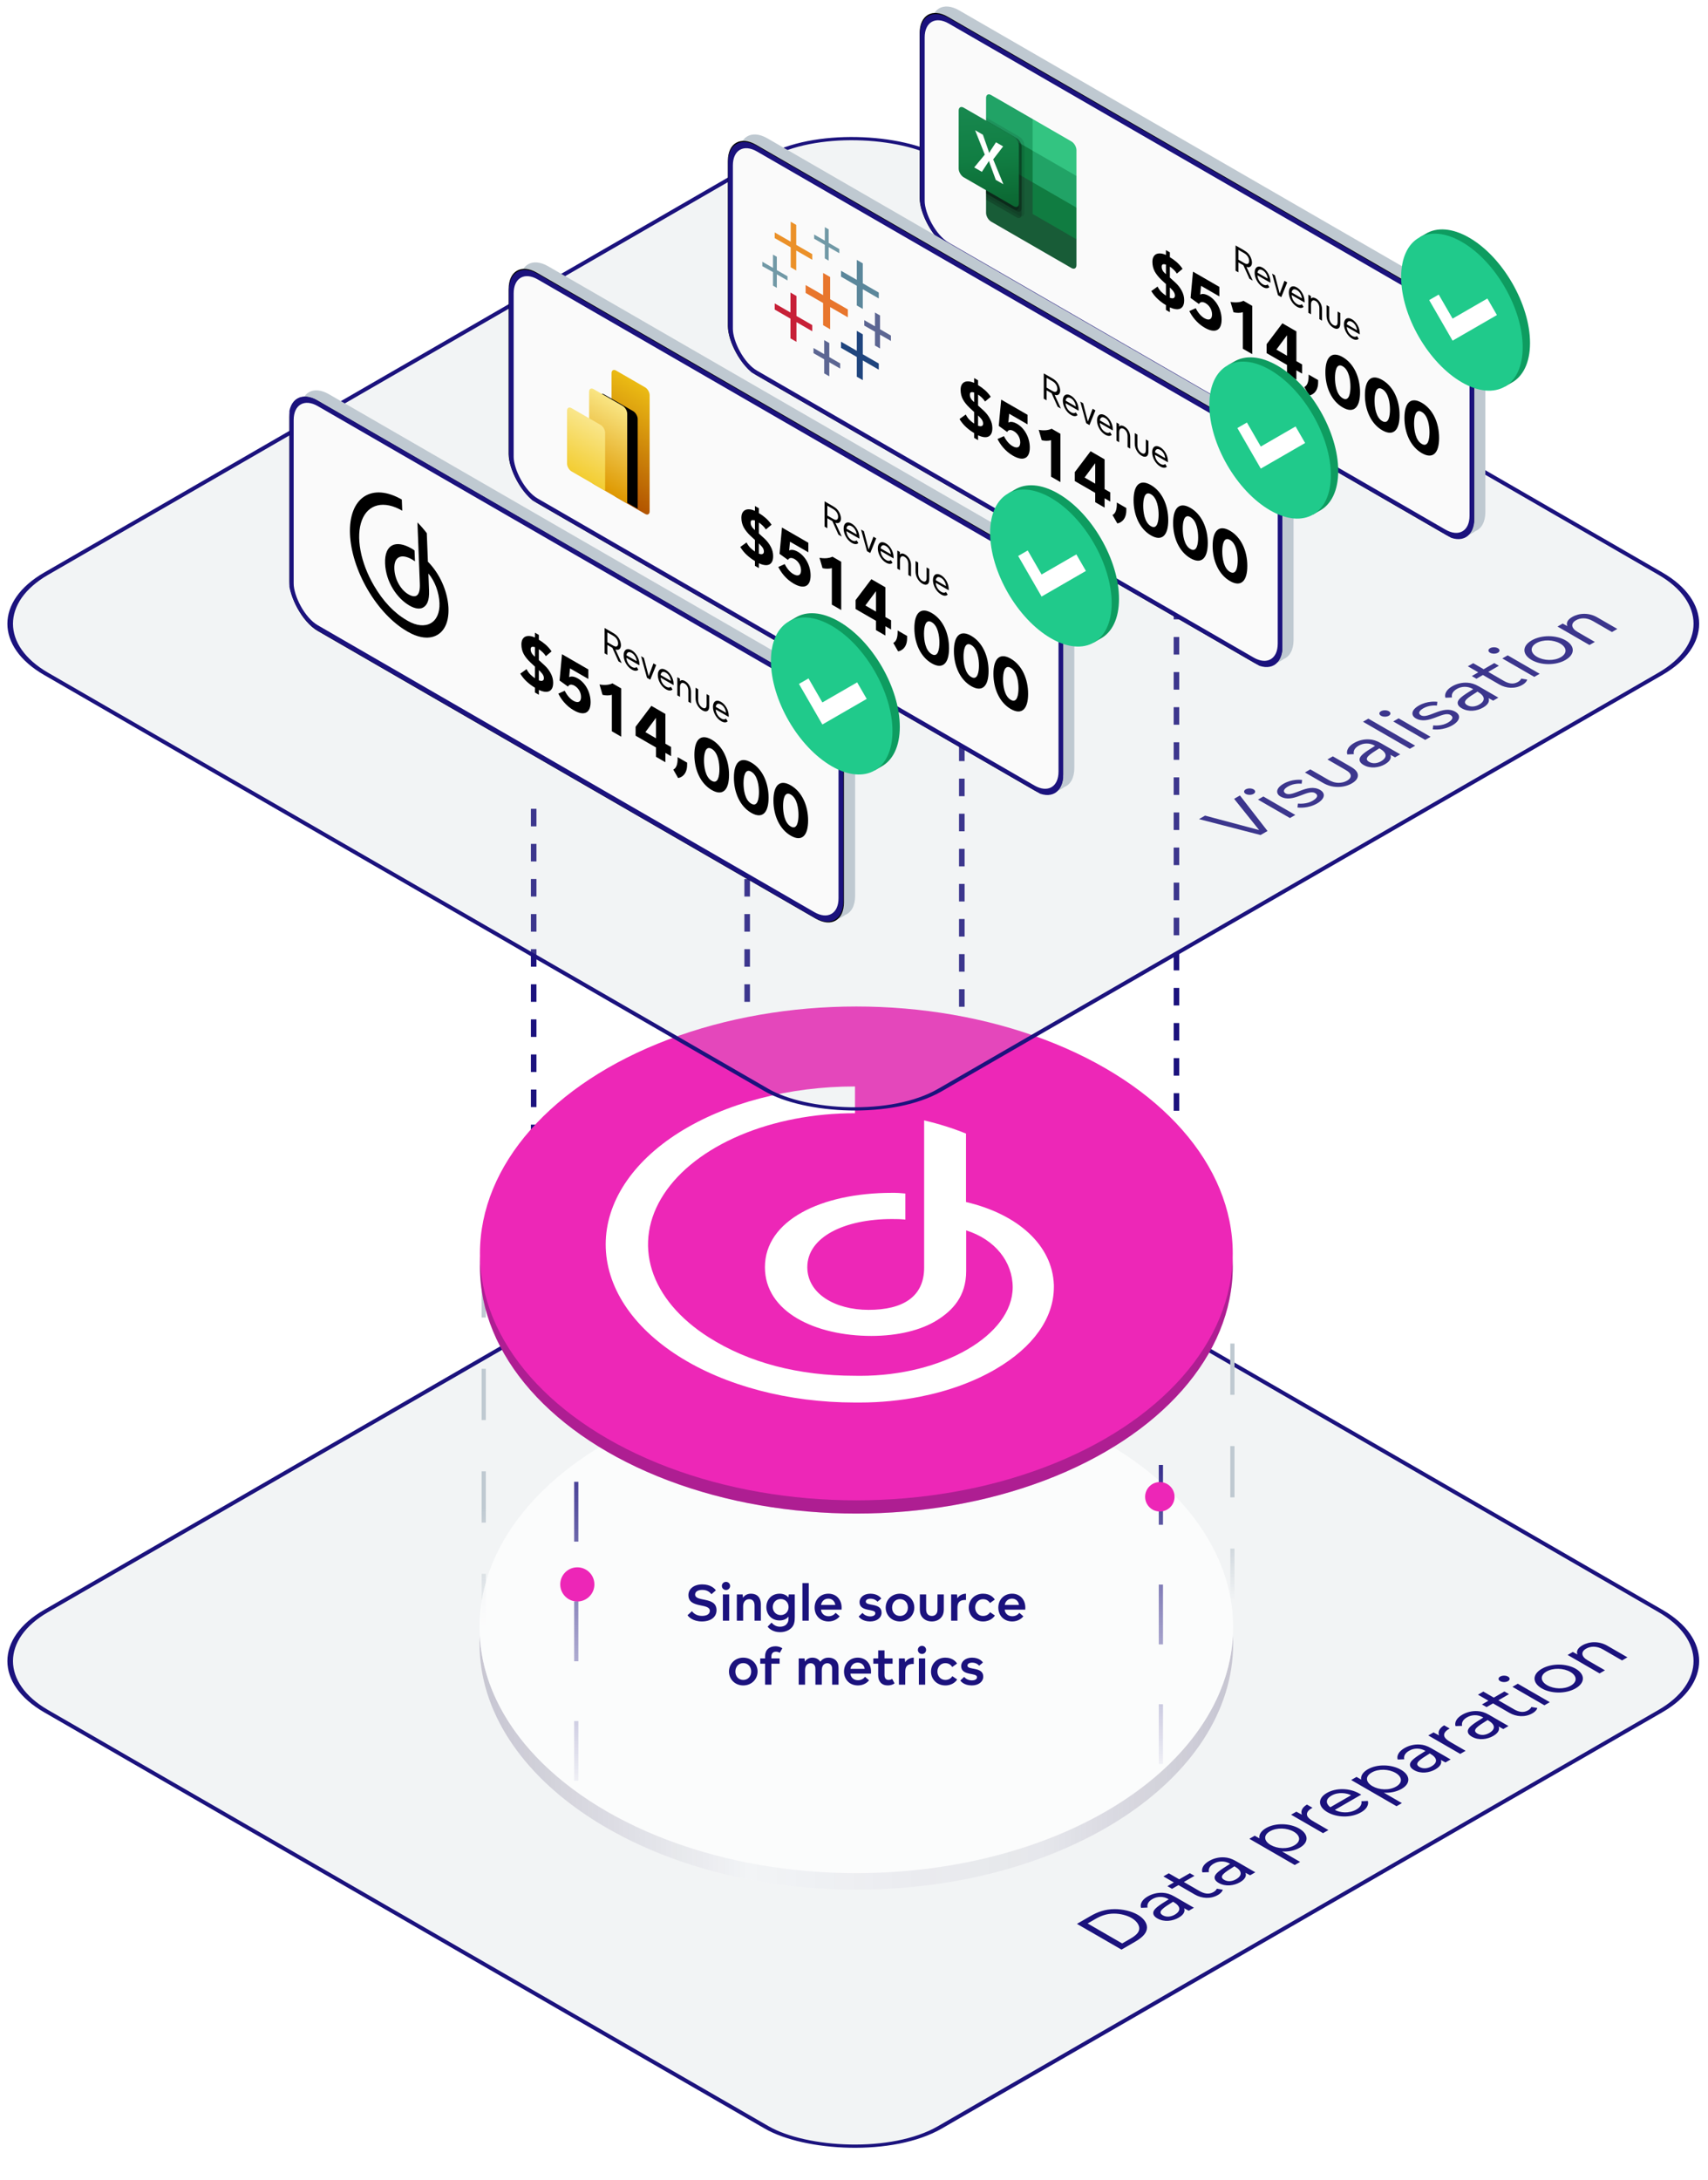 <svg width="374" height="477" viewBox="0 0 374 477" fill="none" xmlns="http://www.w3.org/2000/svg">
<g clip-path="url(#clip0_503_397)">
<rect width="374" height="477" fill="white"/>
<line x1="116.859" y1="177" x2="116.859" y2="248" stroke="#1B127D" stroke-width="1.219" stroke-dasharray="3.84 3.84"/>
<line x1="163.609" y1="177" x2="163.609" y2="248" stroke="#1B127D" stroke-width="1.219" stroke-dasharray="3.84 3.84"/>
<line x1="210.609" y1="132" x2="210.609" y2="248" stroke="#1B127D" stroke-width="1.219" stroke-dasharray="3.84 3.84"/>
<line x1="257.609" y1="101" x2="257.609" y2="248" stroke="#1B127D" stroke-width="1.219" stroke-dasharray="3.84 3.84"/>
<rect x="0.866" width="226.019" height="226" rx="21.911" transform="matrix(0.866 -0.5 0.866 0.5 -9.634 363.942)" fill="#BFC9D1" fill-opacity="0.2" stroke="#1B127D"/>
<path d="M277.55 181.857L271.508 174.081L270.234 174.817L275.707 181.641L275.693 181.649L263.873 178.489L262.543 179.257L276.025 182.737L277.55 181.857ZM274.489 173.736C274.96 173.464 274.96 173.016 274.489 172.744C274.018 172.472 273.242 172.472 272.771 172.744C272.3 173.016 272.3 173.464 272.771 173.736C273.242 174.008 274.018 174.008 274.489 173.736ZM283.635 178.344L276.637 174.304L275.459 174.984L282.457 179.024L283.635 178.344ZM288.403 175.831C290.149 174.823 290.302 173.583 289.055 172.863C286.339 171.295 283.083 174.535 281.531 173.639C280.824 173.231 281.101 172.655 282.057 172.103C283.346 171.359 284.787 171.487 285.022 171.511L285.119 170.687C284.828 170.647 282.916 170.439 281.046 171.519C279.272 172.543 279.369 173.719 280.381 174.303C283.096 175.871 286.339 172.623 287.96 173.559C288.75 174.015 288.473 174.639 287.406 175.255C286.117 175.999 284.593 175.887 284.205 175.855L284.108 176.711C284.399 176.751 286.436 176.967 288.403 175.831ZM296.009 171.44C296.91 170.92 297.339 170.336 297.339 169.68C297.339 168.96 296.771 168.36 295.746 167.768L291.852 165.52L290.674 166.2L294.609 168.472C295.316 168.88 295.773 169.288 295.773 169.784C295.773 170.152 295.524 170.52 294.97 170.84C294.415 171.16 293.764 171.312 293.127 171.312C292.268 171.312 291.561 171.048 290.854 170.64L286.919 168.368L285.741 169.048L289.635 171.296C290.66 171.888 291.7 172.216 292.947 172.216C294.083 172.216 295.108 171.96 296.009 171.44ZM303.268 167.249C304.71 166.417 304.613 165.593 304.46 165.201L304.474 165.193L305.472 165.737L306.608 165.081L302.368 162.633C301.37 162.057 300.636 161.873 299.874 161.817C298.571 161.721 297.38 162.089 296.52 162.585C294.733 163.617 294.885 164.761 295.024 165.097L296.451 165.041C296.299 164.329 296.617 163.697 297.532 163.169C298.557 162.577 299.901 162.537 300.996 163.169L301.093 163.225C298.724 164.689 297.698 165.409 297.698 166.225C297.698 166.641 297.948 167.041 298.599 167.417C300.095 168.281 301.966 168.001 303.268 167.249ZM302.382 166.609C301.661 167.025 300.65 167.225 299.804 166.737C298.488 165.977 299.874 165.113 302.035 163.769L302.146 163.833C303.712 164.737 303.85 165.761 302.382 166.609ZM309.886 163.188L299.632 157.268L298.454 157.948L308.708 163.868L309.886 163.188ZM304.11 156.635C304.581 156.363 304.581 155.915 304.11 155.643C303.639 155.371 302.863 155.371 302.392 155.643C301.921 155.915 301.921 156.363 302.392 156.635C302.863 156.907 303.639 156.907 304.11 156.635ZM313.255 161.243L306.258 157.203L305.08 157.883L312.077 161.923L313.255 161.243ZM318.024 158.729C319.77 157.721 319.922 156.481 318.675 155.761C315.96 154.193 312.703 157.433 311.151 156.537C310.445 156.129 310.722 155.553 311.678 155.001C312.967 154.257 314.408 154.385 314.643 154.409L314.74 153.585C314.449 153.545 312.537 153.337 310.666 154.417C308.893 155.441 308.99 156.617 310.001 157.201C312.717 158.769 315.96 155.521 317.581 156.457C318.371 156.913 318.093 157.537 317.026 158.153C315.738 158.897 314.214 158.785 313.826 158.753L313.729 159.609C314.02 159.649 316.057 159.865 318.024 158.729ZM324.757 154.842C326.198 154.01 326.101 153.186 325.948 152.794L325.962 152.786L326.96 153.33L328.096 152.674L323.856 150.226C322.858 149.65 322.124 149.466 321.362 149.41C320.059 149.314 318.868 149.682 318.009 150.178C316.221 151.21 316.374 152.354 316.512 152.69L317.939 152.634C317.787 151.922 318.106 151.29 319.02 150.762C320.046 150.17 321.39 150.13 322.484 150.762L322.581 150.818C320.212 152.282 319.186 153.002 319.186 153.818C319.186 154.234 319.436 154.634 320.087 155.01C321.584 155.874 323.454 155.594 324.757 154.842ZM323.87 154.202C323.149 154.618 322.138 154.818 321.293 154.33C319.976 153.57 321.362 152.706 323.524 151.362L323.634 151.426C325.2 152.33 325.339 153.354 323.87 154.202ZM333.106 148.502C333.065 148.606 332.912 148.934 332.386 149.238C331.319 149.854 330.266 149.566 329.268 148.99L325.887 147.038L328.215 145.694L327.203 145.11L324.876 146.454L322.589 145.134L321.411 145.814L323.698 147.134L322.284 147.95L323.296 148.534L324.709 147.718L328.284 149.782C329.795 150.654 331.734 150.814 333.342 149.886C334.062 149.47 334.353 149.014 334.409 148.726L333.106 148.502ZM327.993 142.846C328.465 142.574 328.465 142.126 327.993 141.854C327.522 141.582 326.746 141.582 326.275 141.854C325.804 142.126 325.804 142.574 326.275 142.846C326.746 143.118 327.522 143.118 327.993 142.846ZM337.139 147.454L330.141 143.414L328.963 144.094L335.961 148.134L337.139 147.454ZM342.794 144.428C344.97 143.172 344.859 141.316 342.822 140.14C340.771 138.956 337.557 138.892 335.381 140.148C333.22 141.396 333.33 143.252 335.381 144.436C337.418 145.612 340.633 145.676 342.794 144.428ZM341.755 143.828C340.272 144.684 338.042 144.596 336.573 143.748C335.104 142.9 334.938 141.604 336.42 140.748C337.903 139.892 340.162 139.98 341.63 140.828C343.099 141.676 343.238 142.972 341.755 143.828ZM349.222 140.477L345.44 138.293C344.012 137.469 343.902 136.429 345.093 135.741C346.008 135.213 347.338 135.069 348.821 135.925L352.964 138.317L354.141 137.637L349.735 135.093C347.934 134.053 345.814 134.125 344.276 135.013C342.682 135.933 343.139 136.901 343.209 137.005L343.195 137.013L342.183 136.461L341.047 137.117L348.045 141.157L349.222 140.477Z" fill="#1B127D"/>
<path d="M244.088 417.799C241.982 417.799 240.319 418.423 238.767 419.319L235.816 421.023L245.571 426.655L248.522 424.951C250.31 423.919 251.155 422.919 251.155 421.815C251.155 420.759 250.351 419.735 249.104 419.015C247.732 418.223 245.834 417.799 244.088 417.799ZM249.464 422.023C249.464 422.919 248.674 423.599 247.427 424.319L245.723 425.303L238.157 420.935L239.862 419.951C241.04 419.271 242.314 418.775 243.922 418.775C245.363 418.775 246.776 419.159 247.774 419.735C248.813 420.335 249.464 421.191 249.464 422.023ZM258.097 419.663C259.538 418.831 259.441 418.007 259.288 417.615L259.302 417.607L260.3 418.151L261.436 417.495L257.196 415.047C256.199 414.471 255.464 414.287 254.702 414.231C253.4 414.135 252.208 414.503 251.349 414.999C249.561 416.031 249.714 417.175 249.852 417.511L251.279 417.455C251.127 416.743 251.446 416.111 252.36 415.583C253.386 414.991 254.73 414.951 255.824 415.583L255.921 415.639C253.552 417.103 252.527 417.823 252.527 418.639C252.527 419.055 252.776 419.455 253.427 419.831C254.924 420.695 256.794 420.415 258.097 419.663ZM257.21 419.023C256.489 419.439 255.478 419.639 254.633 419.151C253.316 418.391 254.702 417.527 256.864 416.183L256.974 416.247C258.54 417.151 258.679 418.175 257.21 419.023ZM266.446 413.322C266.405 413.426 266.252 413.754 265.726 414.058C264.659 414.674 263.606 414.386 262.608 413.81L259.227 411.858L261.555 410.514L260.543 409.93L258.216 411.274L255.929 409.954L254.751 410.634L257.038 411.954L255.624 412.77L256.636 413.354L258.049 412.538L261.624 414.602C263.135 415.474 265.075 415.634 266.682 414.706C267.402 414.29 267.693 413.834 267.749 413.546L266.446 413.322ZM271.534 411.905C272.975 411.073 272.878 410.249 272.725 409.857L272.739 409.849L273.737 410.393L274.873 409.737L270.633 407.289C269.635 406.713 268.901 406.529 268.139 406.473C266.836 406.377 265.645 406.745 264.786 407.241C262.998 408.273 263.151 409.417 263.289 409.753L264.716 409.697C264.564 408.985 264.883 408.353 265.797 407.825C266.823 407.233 268.167 407.193 269.261 407.825L269.358 407.881C266.989 409.345 265.963 410.065 265.963 410.881C265.963 411.297 266.213 411.697 266.864 412.073C268.361 412.937 270.231 412.657 271.534 411.905ZM270.647 411.265C269.926 411.681 268.915 411.881 268.07 411.393C266.753 410.633 268.139 409.769 270.301 408.425L270.411 408.489C271.977 409.393 272.116 410.417 270.647 411.265ZM284.688 407.462L280.739 405.182L280.753 405.174C282.069 405.278 283.538 404.974 284.633 404.342C286.697 403.15 286.517 401.334 284.48 400.158C282.43 398.974 279.284 398.87 277.22 400.062C276.125 400.694 275.612 401.534 275.778 402.302L275.765 402.31L274.753 401.726L273.575 402.406L283.51 408.142L284.688 407.462ZM283.427 403.838C281.889 404.726 279.714 404.606 278.245 403.758C276.776 402.91 276.554 401.646 278.092 400.758C279.575 399.902 281.82 399.998 283.289 400.846C284.757 401.694 284.91 402.982 283.427 403.838ZM290.884 400.493L287.85 398.741C286.963 398.229 286.159 397.717 286.173 397.021C286.187 396.437 286.755 395.965 287.393 395.613L286.187 394.917C285.203 395.485 284.732 396.333 285.079 397.109L285.065 397.117L283.859 396.469L282.709 397.133L289.707 401.173L290.884 400.493ZM297.625 392.489C295.561 391.297 292.568 391.201 290.545 392.369C288.425 393.593 288.619 395.401 290.67 396.585C292.706 397.761 295.796 397.897 298.041 396.601C299.94 395.505 299.565 394.249 299.51 394.121L298.097 394.185C298.124 394.281 298.388 395.201 297.002 396.001C295.381 396.937 293.385 396.697 292.291 396.081L298.069 392.745L297.625 392.489ZM291.57 392.945C293.067 392.081 294.923 392.401 295.852 392.873L291.307 395.497C290.614 394.985 289.894 393.913 291.57 392.945ZM306.975 394.595L303.026 392.315L303.04 392.307C304.356 392.411 305.825 392.107 306.919 391.475C308.984 390.283 308.804 388.467 306.767 387.291C304.716 386.107 301.571 386.003 299.506 387.195C298.412 387.827 297.899 388.667 298.065 389.435L298.051 389.443L297.04 388.859L295.862 389.539L305.797 395.275L306.975 394.595ZM305.714 390.971C304.176 391.859 302 391.739 300.532 390.891C299.063 390.043 298.841 388.779 300.379 387.891C301.862 387.035 304.106 387.131 305.575 387.979C307.044 388.827 307.196 390.115 305.714 390.971ZM314.307 387.209C315.748 386.377 315.651 385.553 315.499 385.161L315.513 385.153L316.51 385.697L317.647 385.041L313.407 382.593C312.409 382.017 311.675 381.833 310.912 381.777C309.61 381.681 308.418 382.049 307.559 382.545C305.772 383.577 305.924 384.721 306.063 385.057L307.49 385.001C307.338 384.289 307.656 383.657 308.571 383.129C309.596 382.537 310.94 382.497 312.035 383.129L312.132 383.185C309.762 384.649 308.737 385.369 308.737 386.185C308.737 386.601 308.986 387.001 309.638 387.377C311.134 388.241 313.005 387.961 314.307 387.209ZM313.42 386.569C312.7 386.985 311.688 387.185 310.843 386.697C309.527 385.937 310.912 385.073 313.074 383.729L313.185 383.793C314.751 384.697 314.889 385.721 313.42 386.569ZM320.925 383.149L317.89 381.397C317.003 380.885 316.2 380.373 316.214 379.677C316.227 379.093 316.795 378.621 317.433 378.269L316.227 377.573C315.244 378.141 314.772 378.989 315.119 379.765L315.105 379.773L313.9 379.125L312.749 379.789L319.747 383.829L320.925 383.149ZM326.973 379.897C328.414 379.065 328.317 378.241 328.165 377.849L328.178 377.841L329.176 378.385L330.312 377.729L326.072 375.281C325.075 374.705 324.34 374.521 323.578 374.465C322.276 374.369 321.084 374.737 320.225 375.233C318.437 376.265 318.59 377.409 318.728 377.745L320.156 377.689C320.003 376.977 320.322 376.345 321.236 375.817C322.262 375.225 323.606 375.185 324.7 375.817L324.797 375.873C322.428 377.337 321.403 378.057 321.403 378.873C321.403 379.289 321.652 379.689 322.303 380.065C323.8 380.929 325.67 380.649 326.973 379.897ZM326.086 379.257C325.366 379.673 324.354 379.873 323.509 379.385C322.192 378.625 323.578 377.761 325.74 376.417L325.851 376.481C327.416 377.385 327.555 378.409 326.086 379.257ZM335.322 373.556C335.281 373.66 335.128 373.988 334.602 374.292C333.535 374.908 332.482 374.62 331.484 374.044L328.103 372.092L330.431 370.748L329.42 370.164L327.092 371.508L324.805 370.188L323.628 370.868L325.914 372.188L324.501 373.004L325.512 373.588L326.925 372.772L330.5 374.836C332.011 375.708 333.951 375.868 335.558 374.94C336.278 374.524 336.569 374.068 336.625 373.78L335.322 373.556ZM330.21 367.9C330.681 367.628 330.681 367.18 330.21 366.908C329.738 366.636 328.963 366.636 328.491 366.908C328.02 367.18 328.02 367.628 328.491 367.9C328.963 368.172 329.738 368.172 330.21 367.9ZM339.355 372.508L332.357 368.468L331.18 369.148L338.177 373.188L339.355 372.508ZM345.01 369.483C347.186 368.227 347.075 366.371 345.038 365.195C342.987 364.011 339.773 363.947 337.597 365.203C335.436 366.451 335.547 368.307 337.597 369.491C339.634 370.667 342.849 370.731 345.01 369.483ZM343.971 368.883C342.489 369.739 340.258 369.651 338.789 368.803C337.32 367.955 337.154 366.659 338.637 365.803C340.119 364.947 342.378 365.035 343.847 365.883C345.315 366.731 345.454 368.027 343.971 368.883ZM351.439 365.532L347.656 363.348C346.229 362.524 346.118 361.484 347.309 360.796C348.224 360.268 349.554 360.124 351.037 360.98L355.18 363.372L356.358 362.692L351.951 360.148C350.15 359.108 348.03 359.18 346.492 360.068C344.898 360.988 345.356 361.956 345.425 362.06L345.411 362.068L344.4 361.516L343.263 362.172L350.261 366.212L351.439 365.532Z" fill="#1B127D"/>
<path d="M269.857 350.124L269.857 293.943" stroke="url(#paint0_linear_503_397)" stroke-width="0.921" stroke-dasharray="11.22 11.22"/>
<path d="M105.922 355.649L105.922 273.682" stroke="url(#paint1_linear_503_397)" stroke-width="0.921" stroke-dasharray="11.22 11.22"/>
<path d="M269.976 357.841C268.488 386.728 232.137 409.848 187.512 409.848C142.888 409.848 106.537 386.728 105.049 357.841C105.018 358.452 105.002 359.066 105.002 359.683C105.002 389.423 141.943 413.532 187.512 413.532C233.082 413.532 270.023 389.423 270.023 359.683C270.023 359.066 270.007 358.452 269.976 357.841Z" fill="#F2F4F6" fill-opacity="0.8"/>
<path d="M269.976 357.841C268.488 386.728 232.137 409.848 187.512 409.848C142.888 409.848 106.537 386.728 105.049 357.841C105.018 358.452 105.002 359.066 105.002 359.683C105.002 389.423 141.943 413.532 187.512 413.532C233.082 413.532 270.023 389.423 270.023 359.683C270.023 359.066 270.007 358.452 269.976 357.841Z" fill="url(#paint2_linear_503_397)" fill-opacity="0.2"/>
<ellipse opacity="0.7" cx="187.512" cy="356.081" rx="82.51" ry="53.849" fill="white"/>
<path d="M153.681 354.842C155.604 354.842 156.897 353.914 156.897 352.377C156.897 349.294 152.211 350.664 152.211 348.94C152.211 348.31 152.841 347.935 153.77 347.935C154.875 347.935 155.405 348.432 155.792 348.874L156.754 348.034C156.433 347.57 155.538 346.73 153.781 346.73C151.946 346.73 150.741 347.714 150.741 349.073C150.741 352.079 155.427 350.742 155.427 352.51C155.427 353.262 154.72 353.626 153.703 353.626C152.388 353.626 151.747 352.897 151.515 352.599L150.542 353.483C150.752 353.792 151.681 354.842 153.681 354.842ZM158.974 347.957C159.471 347.957 159.869 347.57 159.869 347.062C159.869 346.575 159.471 346.177 158.974 346.177C158.466 346.177 158.068 346.575 158.068 347.062C158.068 347.57 158.466 347.957 158.974 347.957ZM159.67 354.676V348.929H158.289V354.676H159.67ZM162.724 354.676V351.538C162.724 350.62 163.2 349.968 164.062 349.968C164.736 349.968 165.222 350.41 165.222 351.328V354.676H166.604V351.062C166.604 349.615 165.775 348.764 164.448 348.764C163.365 348.764 162.868 349.393 162.702 349.637H162.691L162.625 348.929H161.343V354.676H162.724ZM170.848 357.185C171.909 357.185 172.716 356.798 173.269 356.279C173.943 355.627 174.031 354.787 174.031 353.858V348.929H172.716L172.65 349.581H172.639C172.263 349.128 171.611 348.764 170.716 348.764C168.936 348.764 167.809 350.079 167.809 351.692C167.809 353.306 168.936 354.621 170.716 354.621C171.622 354.621 172.274 354.245 172.639 353.803H172.661V354.035C172.661 354.588 172.606 354.975 172.329 355.306C172.053 355.737 171.489 355.991 170.771 355.991C169.909 355.991 169.312 355.527 168.948 355.096L168.085 355.98C168.185 356.102 168.948 357.185 170.848 357.185ZM170.948 353.45C169.92 353.45 169.213 352.654 169.213 351.692C169.213 350.72 169.92 349.935 170.948 349.935C171.987 349.935 172.672 350.72 172.672 351.692C172.672 352.654 171.987 353.45 170.948 353.45ZM177.09 354.676V346.443H175.708V354.676H177.09ZM184.288 351.803C184.288 350.09 183.15 348.764 181.393 348.764C179.646 348.764 178.375 350.057 178.375 351.814C178.375 353.483 179.536 354.842 181.426 354.842C182.641 354.842 183.503 354.201 183.857 353.715L182.973 352.952C182.774 353.228 182.277 353.704 181.437 353.704C180.376 353.704 179.801 352.941 179.779 352.256H184.277C184.288 352.101 184.288 351.946 184.288 351.803ZM181.381 349.847C182.354 349.847 182.851 350.62 182.896 351.217H179.79C179.867 350.609 180.376 349.847 181.381 349.847ZM190.532 354.842C192.024 354.842 193.04 354.024 193.04 352.908C193.04 350.664 189.581 351.56 189.581 350.51C189.581 350.101 190.001 349.858 190.609 349.858C191.46 349.858 191.946 350.289 192.145 350.521L192.974 349.825C192.864 349.637 192.178 348.764 190.587 348.764C189.051 348.764 188.211 349.681 188.211 350.598C188.211 352.842 191.67 351.958 191.67 353.03C191.67 353.483 191.217 353.737 190.543 353.737C189.636 353.737 189.062 353.228 188.863 352.974L188.023 353.759C188.122 353.936 188.83 354.842 190.532 354.842ZM197.066 354.842C198.89 354.842 200.205 353.472 200.205 351.803C200.205 350.123 198.89 348.764 197.066 348.764C195.254 348.764 193.939 350.123 193.939 351.803C193.939 353.483 195.254 354.842 197.066 354.842ZM197.066 353.637C196.016 353.637 195.342 352.82 195.342 351.814C195.342 350.786 196.016 349.957 197.066 349.957C198.127 349.957 198.801 350.786 198.801 351.814C198.801 352.82 198.127 353.637 197.066 353.637ZM204.045 354.842C204.841 354.842 205.493 354.566 205.968 354.102C206.443 353.626 206.664 352.996 206.664 352.267V348.929H205.283V352.167C205.283 352.632 205.217 353.007 204.918 353.295C204.708 353.516 204.421 353.637 204.045 353.637C203.68 353.637 203.382 353.516 203.161 353.295C202.874 353.007 202.796 352.632 202.796 352.167V348.929H201.415V352.267C201.415 352.996 201.636 353.626 202.111 354.102C202.586 354.566 203.238 354.842 204.045 354.842ZM209.651 354.676V352.057C209.651 351.372 209.707 350.941 210.016 350.598C210.359 350.211 210.934 350.112 211.519 350.145V348.764C210.922 348.764 210.071 349.04 209.663 349.747H209.64L209.552 348.929H208.27V354.676H209.651ZM215.263 354.842C216.899 354.842 217.684 353.836 217.849 353.538L216.799 352.82C216.601 353.096 216.203 353.637 215.252 353.637C214.235 353.637 213.528 352.809 213.528 351.803C213.528 350.786 214.235 349.968 215.252 349.968C216.17 349.968 216.567 350.51 216.777 350.808L217.827 350.057C217.65 349.725 216.899 348.764 215.263 348.764C213.418 348.764 212.125 350.123 212.125 351.803C212.125 353.472 213.395 354.842 215.263 354.842ZM224.513 351.803C224.513 350.09 223.375 348.764 221.617 348.764C219.871 348.764 218.6 350.057 218.6 351.814C218.6 353.483 219.761 354.842 221.651 354.842C222.866 354.842 223.728 354.201 224.082 353.715L223.198 352.952C222.999 353.228 222.502 353.704 221.662 353.704C220.601 353.704 220.026 352.941 220.004 352.256H224.502C224.513 352.101 224.513 351.946 224.513 351.803ZM221.606 349.847C222.579 349.847 223.076 350.62 223.12 351.217H220.015C220.092 350.609 220.601 349.847 221.606 349.847ZM162.751 368.842C164.574 368.842 165.889 367.472 165.889 365.803C165.889 364.123 164.574 362.764 162.751 362.764C160.938 362.764 159.623 364.123 159.623 365.803C159.623 367.483 160.938 368.842 162.751 368.842ZM162.751 367.637C161.701 367.637 161.026 366.82 161.026 365.814C161.026 364.786 161.701 363.957 162.751 363.957C163.811 363.957 164.486 364.786 164.486 365.814C164.486 366.82 163.811 367.637 162.751 367.637ZM169.895 361.459C170.227 361.459 170.536 361.559 170.746 361.703L171.31 360.719C171.056 360.531 170.558 360.277 169.796 360.277C168.403 360.277 167.53 361.106 167.53 362.454V362.929H166.469V364.09H167.53V368.676H168.911V364.09H170.713V362.929H168.911V362.531C168.911 361.835 169.265 361.459 169.895 361.459ZM176.286 368.676V365.648C176.286 365.217 176.319 364.841 176.507 364.532C176.706 364.189 177.093 363.979 177.49 363.979C177.866 363.979 178.187 364.145 178.375 364.466C178.54 364.72 178.551 365.051 178.551 365.372V368.676H179.944V365.648C179.944 365.217 179.988 364.841 180.165 364.532C180.364 364.189 180.751 363.979 181.16 363.979C181.524 363.979 181.856 364.145 182.044 364.466C182.198 364.72 182.221 365.051 182.221 365.372V368.676H183.613V365.04C183.613 364.421 183.503 363.957 183.193 363.548C182.817 363.062 182.198 362.764 181.381 362.764C180.375 362.764 179.833 363.371 179.634 363.637H179.623C179.391 363.316 178.883 362.764 177.899 362.764C176.971 362.764 176.463 363.294 176.253 363.615H176.242L176.175 362.929H174.893V368.676H176.286ZM190.726 365.803C190.726 364.09 189.588 362.764 187.83 362.764C186.084 362.764 184.813 364.057 184.813 365.814C184.813 367.483 185.974 368.842 187.864 368.842C189.079 368.842 189.941 368.201 190.295 367.715L189.411 366.952C189.212 367.228 188.715 367.704 187.875 367.704C186.814 367.704 186.239 366.941 186.217 366.256H190.715C190.726 366.101 190.726 365.946 190.726 365.803ZM187.819 363.847C188.792 363.847 189.289 364.62 189.333 365.217H186.228C186.305 364.609 186.814 363.847 187.819 363.847ZM195.36 367.405C195.206 367.505 194.94 367.637 194.576 367.637C193.879 367.637 193.68 367.107 193.68 366.521V364.09H195.449V362.929H193.68V361.172H192.299V362.929H191.238V364.09H192.299V366.643C192.299 367.947 193.028 368.842 194.399 368.842C195.018 368.842 195.559 368.643 195.88 368.389L195.36 367.405ZM198.217 368.676V366.057C198.217 365.372 198.272 364.941 198.581 364.598C198.924 364.211 199.499 364.112 200.084 364.145V362.764C199.487 362.764 198.636 363.04 198.228 363.747H198.205L198.117 362.929H196.835V368.676H198.217ZM201.892 361.957C202.389 361.957 202.787 361.57 202.787 361.062C202.787 360.575 202.389 360.177 201.892 360.177C201.383 360.177 200.985 360.575 200.985 361.062C200.985 361.57 201.383 361.957 201.892 361.957ZM202.588 368.676V362.929H201.206V368.676H202.588ZM207.001 368.842C208.637 368.842 209.422 367.836 209.587 367.538L208.538 366.82C208.339 367.096 207.941 367.637 206.99 367.637C205.974 367.637 205.266 366.809 205.266 365.803C205.266 364.786 205.974 363.968 206.99 363.968C207.908 363.968 208.305 364.51 208.515 364.808L209.565 364.057C209.389 363.725 208.637 362.764 207.001 362.764C205.156 362.764 203.863 364.123 203.863 365.803C203.863 367.472 205.134 368.842 207.001 368.842ZM212.792 368.842C214.284 368.842 215.301 368.024 215.301 366.908C215.301 364.664 211.841 365.56 211.841 364.51C211.841 364.101 212.261 363.858 212.869 363.858C213.72 363.858 214.206 364.289 214.405 364.521L215.234 363.825C215.124 363.637 214.439 362.764 212.847 362.764C211.311 362.764 210.471 363.681 210.471 364.598C210.471 366.842 213.93 365.958 213.93 367.03C213.93 367.483 213.477 367.737 212.803 367.737C211.897 367.737 211.322 367.228 211.123 366.974L210.283 367.759C210.383 367.936 211.09 368.842 212.792 368.842Z" fill="#1B127D"/>
<path d="M254.2 386.042L254.2 311.442" stroke="url(#paint3_linear_503_397)" stroke-width="0.921" stroke-dasharray="13.09 13.09"/>
<circle cx="253.971" cy="327.559" r="3.223" fill="#ED26B7"/>
<circle cx="126.415" cy="346.734" r="3.739" fill="#ED26B7"/>
<path d="M126.184 389.726L126.184 306.837" stroke="url(#paint4_linear_503_397)" stroke-width="0.921" stroke-dasharray="13.09 13.09"/>
<ellipse cx="187.514" cy="277.192" rx="82.42" ry="54.037" fill="#ED26B7"/>
<ellipse cx="187.514" cy="277.192" rx="82.42" ry="54.037" fill="#1C0D3F" fill-opacity="0.3"/>
<ellipse cx="187.514" cy="274.301" rx="82.42" ry="54.037" fill="#ED27B7"/>
<path d="M230.762 281.161C230.444 272.554 222.956 265.723 211.524 263.052V248.073C208.637 246.903 205.565 245.935 202.358 245.19V277.416C202.358 283.8 197.69 286.651 190.189 286.651C182.886 286.651 176.777 283.151 176.777 277.299C176.777 270.766 184.802 266.777 195.309 266.777C196.282 266.766 197.273 266.798 198.247 266.895V261.192C197.273 261.086 196.3 261.033 195.309 261.044C179.715 261.044 167.495 267.109 167.495 277.311C167.495 287.121 178.523 292.355 190.811 292.355C196.635 292.355 201.672 291.099 205.148 288.939C208.621 286.779 211.561 283.661 211.561 278.183V269.256C217.906 271.267 221.733 276.139 221.751 281.714C221.718 292.215 206.357 301.088 188.346 301.088C187.927 301.088 187.607 301.088 187.187 301.077C174.833 301.067 163.972 298.236 155.175 292.651C148.846 288.63 144.516 283.512 142.77 277.948C141.024 272.372 141.914 266.607 145.354 261.35C148.78 256.105 154.586 251.615 162.039 248.455C169.492 245.295 178.256 243.614 187.218 243.614V237.763C180.05 237.763 172.95 238.657 166.336 240.391C159.722 242.126 153.697 244.679 148.627 247.882C138.387 254.361 132.629 263.159 132.629 272.33C132.629 281.5 138.369 290.3 148.592 296.79C158.815 303.28 172.696 306.93 187.168 306.93H188.326C192.775 306.93 197.207 306.493 201.471 305.653C201.489 305.653 201.504 305.641 201.522 305.641C207.681 304.429 213.322 302.364 218.056 299.599C226.231 294.811 230.731 288.482 230.764 281.747C230.779 281.724 230.762 281.172 230.762 281.161Z" fill="white"/>
<rect x="0.866" width="226.019" height="226" rx="21.911" transform="matrix(0.866 -0.5 0.866 0.5 -9.634 136.941)" fill="#BFC9D1" fill-opacity="0.2" stroke="#1B127D"/>
<g clip-path="url(#clip1_503_397)">
<path d="M210.018 2.267C206.6 0.294 203.829 1.894 203.829 5.84V41.939C203.829 45.886 206.6 50.685 210.018 52.659L319.06 115.615C319.544 115.894 320.014 116.101 320.466 116.241C320.7 116.899 321.473 117.185 322.079 116.836C322.345 116.683 322.606 116.533 322.826 116.405C322.907 116.358 322.979 116.302 323.042 116.238C324.392 115.707 325.249 114.237 325.249 112.041V75.942C325.249 71.996 322.479 67.196 319.06 65.223L210.018 2.267Z" fill="#BFC9D1"/>
<g clip-path="url(#clip2_503_397)">
<rect x="0.528" y="0.914" width="138.985" height="49.173" rx="6.537" transform="matrix(0.866 0.5 -2.20305e-08 1 201.449 -0.157)" fill="white" stroke="black" stroke-width="1.219"/>
<g clip-path="url(#clip3_503_397)">
<rect x="0.528" y="0.914" width="138.985" height="49.173" rx="6.704" transform="matrix(0.866 0.5 -2.20305e-08 1 201.493 0.015)" fill="#FAFAFA" stroke="#1B127D" stroke-width="1.219"/>
<path d="M274.312 61.416L272.93 58.393C273.631 58.68 274.142 58.267 274.142 57.481C274.142 57.049 273.992 56.506 273.72 56.027C273.413 55.496 273.032 55.142 272.379 54.765L270.554 53.712L270.554 59.246L271.167 59.6L271.167 57.414L272.263 58.047L273.597 61.003L274.312 61.416ZM273.27 56.208C273.441 56.502 273.522 56.801 273.522 57.092C273.522 57.399 273.441 57.611 273.257 57.717C273.032 57.847 272.767 57.748 272.358 57.513L271.167 56.825L271.167 54.671L272.358 55.359C272.733 55.575 273.046 55.819 273.27 56.208ZM278.18 61.629C278.18 60.457 277.486 59.16 276.492 58.586C275.45 57.985 274.729 58.512 274.729 59.675C274.729 60.831 275.43 62.179 276.533 62.816C277.465 63.354 277.908 62.886 277.949 62.831L277.574 62.246C277.54 62.281 277.214 62.619 276.533 62.226C275.736 61.766 275.348 60.858 275.341 60.241L278.18 61.88L278.18 61.629ZM276.499 59.164C277.234 59.589 277.554 60.457 277.581 60.968L275.348 59.679C275.396 59.258 275.675 58.689 276.499 59.164ZM280.214 64.234L280.207 64.23L279.166 60.248L278.546 59.89L279.846 64.611L280.561 65.024L281.862 61.804L281.256 61.455L280.214 64.234ZM285.666 65.951C285.666 64.779 284.972 63.482 283.978 62.908C282.936 62.307 282.215 62.834 282.215 63.997C282.215 65.153 282.916 66.501 284.019 67.138C284.952 67.676 285.394 67.209 285.435 67.154L285.061 66.568C285.027 66.603 284.7 66.941 284.019 66.548C283.222 66.088 282.834 65.18 282.828 64.563L285.666 66.202L285.666 65.951ZM283.985 63.486C284.72 63.911 285.04 64.779 285.067 65.29L282.834 64.001C282.882 63.581 283.161 63.011 283.985 63.486ZM287.067 68.78L287.067 66.634C287.067 65.824 287.482 65.521 288.068 65.859C288.517 66.119 288.905 66.649 288.905 67.49L288.905 69.841L289.484 70.175L289.484 67.675C289.484 66.653 288.932 65.769 288.177 65.333C287.394 64.881 287.094 65.313 287.067 65.368L287.06 65.364L287.047 64.798L286.488 64.476L286.488 68.446L287.067 68.78ZM291.981 71.735C292.424 71.99 292.778 72.03 293.057 71.868C293.363 71.692 293.479 71.302 293.479 70.721L293.479 68.512L292.9 68.178L292.9 70.41C292.9 70.811 292.839 71.106 292.628 71.228C292.471 71.318 292.253 71.302 291.981 71.145C291.709 70.988 291.484 70.748 291.327 70.477C291.116 70.111 291.055 69.746 291.055 69.345L291.055 67.112L290.476 66.778L290.476 68.987C290.476 69.569 290.592 70.092 290.899 70.622C291.178 71.106 291.539 71.479 291.981 71.735ZM297.74 72.921C297.74 71.75 297.046 70.453 296.052 69.879C295.01 69.278 294.288 69.805 294.288 70.968C294.288 72.124 294.99 73.472 296.093 74.109C297.025 74.647 297.468 74.179 297.509 74.124L297.134 73.539C297.1 73.574 296.773 73.912 296.093 73.519C295.296 73.059 294.908 72.151 294.901 71.534L297.74 73.173L297.74 72.921ZM296.058 70.457C296.794 70.882 297.114 71.75 297.141 72.261L294.908 70.972C294.956 70.551 295.235 69.981 296.058 70.457Z" fill="black"/>
<path d="M256.164 56.282C256.632 56.552 257.117 56.902 257.62 57.332C258.122 57.762 258.564 58.263 258.946 58.833L257.698 59.868C257.49 59.538 257.252 59.251 256.983 59.005C256.714 58.75 256.441 58.533 256.164 58.353L256.164 60.739L257.412 61.88C257.984 62.41 258.439 63.003 258.777 63.658C259.123 64.308 259.296 64.984 259.296 65.684C259.296 66.214 259.214 66.632 259.049 66.937C258.885 67.242 258.66 67.452 258.374 67.567C258.088 67.683 257.754 67.71 257.373 67.65C256.992 67.59 256.589 67.462 256.164 67.267L256.164 68.318L255.306 67.823L255.306 66.772C254.734 66.442 254.163 66.022 253.591 65.511C253.027 65.006 252.529 64.403 252.096 63.703L253.474 62.712C253.699 63.163 253.972 63.55 254.293 63.876C254.613 64.191 254.951 64.466 255.306 64.701L255.306 62.165L254.358 61.287C253.699 60.666 253.196 60.041 252.85 59.411C252.512 58.775 252.343 58.078 252.343 57.317C252.343 56.847 252.425 56.469 252.59 56.184C252.755 55.899 252.971 55.699 253.24 55.584C253.517 55.474 253.833 55.436 254.189 55.471C254.552 55.511 254.925 55.616 255.306 55.786L255.306 54.736L256.164 55.231L256.164 56.282ZM255.306 57.903C255.064 57.822 254.847 57.802 254.656 57.842C254.466 57.882 254.371 58.062 254.371 58.383C254.371 58.613 254.41 58.815 254.487 58.99C254.565 59.166 254.656 59.323 254.76 59.463C254.864 59.593 254.968 59.703 255.072 59.793C255.176 59.883 255.254 59.953 255.306 60.004L255.306 57.903ZM256.164 65.166C256.294 65.211 256.424 65.246 256.554 65.271C256.693 65.291 256.814 65.286 256.918 65.256C257.022 65.226 257.104 65.169 257.165 65.084C257.234 64.994 257.269 64.864 257.269 64.694C257.269 64.533 257.243 64.383 257.191 64.243C257.148 64.108 257.087 63.983 257.009 63.868C256.931 63.743 256.84 63.625 256.736 63.515C256.632 63.395 256.524 63.278 256.411 63.163L256.164 62.915L256.164 65.166ZM264.714 64.76C263.882 64.279 263.206 64.234 262.829 64.467L262.803 64.452L262.985 62.546L267.001 64.865L267.001 62.779L261.23 59.447L260.697 65.202L262.543 66.538C262.79 66.005 263.375 65.998 263.986 66.35C264.805 66.823 265.402 67.769 265.402 68.819C265.402 69.915 264.727 70.215 263.726 69.637C263.076 69.262 262.413 68.594 261.828 67.446L260.425 68.076C260.996 69.217 262.049 70.71 263.791 71.716C266.078 73.036 267.495 72.338 267.495 69.937C267.495 67.806 266.377 65.72 264.714 64.76ZM274.202 77.501L274.202 66.936L272.278 65.825C271.537 66.208 270.394 66.253 269.445 66.065L270.108 68.339C270.705 68.489 271.55 68.527 272.135 68.324L272.148 68.332L272.148 76.316L274.202 77.501ZM283.872 79.032L283.872 72.519L280.804 70.748L277.347 75.325L277.347 77.276L281.818 79.858L281.818 81.899L283.872 83.084L283.872 81.043L285.119 81.764L285.119 79.752L283.872 79.032ZM281.818 73.419L281.818 77.847L279.492 76.503L281.792 73.404L281.818 73.419ZM286.653 86.536C286.926 86.544 288.629 86.101 288.629 83.67L288.629 83.174L286.549 81.974L286.549 82.364C286.549 83.475 286.276 84.382 285.601 84.698L286.653 86.536ZM294.015 89.165C296.471 90.584 297.81 89.12 297.81 85.849C297.81 82.577 296.471 79.568 294.015 78.15C291.558 76.731 290.22 78.195 290.22 81.466C290.22 84.738 291.558 87.747 294.015 89.165ZM294.015 87.154C292.611 86.344 292.325 84.048 292.325 82.682C292.325 81.316 292.611 79.35 294.015 80.161C295.418 80.971 295.704 83.267 295.704 84.633C295.704 85.999 295.418 87.965 294.015 87.154ZM302.671 94.163C305.127 95.581 306.466 94.118 306.466 90.846C306.466 87.575 305.127 84.566 302.671 83.147C300.215 81.729 298.876 83.192 298.876 86.464C298.876 89.736 300.215 92.745 302.671 94.163ZM302.671 92.152C301.267 91.342 300.981 89.045 300.981 87.68C300.981 86.314 301.267 84.348 302.671 85.158C304.075 85.969 304.361 88.265 304.361 89.631C304.361 90.996 304.075 92.963 302.671 92.152ZM311.327 99.161C313.784 100.579 315.122 99.116 315.122 95.844C315.122 92.572 313.784 89.563 311.327 88.145C308.871 86.727 307.532 88.19 307.532 91.462C307.532 94.734 308.871 97.743 311.327 99.161ZM311.327 97.15C309.924 96.339 309.638 94.043 309.638 92.677C309.638 91.312 309.924 89.346 311.327 90.156C312.731 90.967 313.017 93.263 313.017 94.629C313.017 95.994 312.731 97.96 311.327 97.15Z" fill="black"/>
</g>
<g clip-path="url(#clip4_503_397)">
<path d="M226.113 39.204L215.917 31.239L215.917 46.592C215.917 47.293 216.409 48.145 217.016 48.496L234.611 58.654C235.218 59.005 235.71 58.72 235.71 58.019L235.71 52.363L226.113 39.204Z" fill="#185C37"/>
<path d="M226.113 26.045L217.016 20.793C216.409 20.442 215.917 20.727 215.917 21.428L215.917 27.084L226.113 39.897L231.512 45.091L235.71 45.437L235.71 38.511L226.113 26.045Z" fill="#21A366"/>
<path d="M215.917 27.084L226.113 32.971L226.113 39.897L215.917 34.01L215.917 27.084Z" fill="#107C41"/>
<path opacity="0.1" d="M223.215 29.912L215.917 25.698L215.917 43.013L223.215 47.226C223.821 47.574 224.312 47.29 224.314 46.591L224.314 31.816C224.312 31.114 223.821 30.264 223.215 29.912Z" fill="black"/>
<path opacity="0.2" d="M222.615 30.259L215.917 26.392L215.917 43.706L222.615 47.573C223.221 47.921 223.712 47.637 223.714 46.938L223.714 32.163C223.712 31.462 223.221 30.611 222.615 30.259Z" fill="black"/>
<path opacity="0.2" d="M222.615 30.259L215.917 26.392L215.917 42.321L222.615 46.188C223.221 46.536 223.712 46.252 223.714 45.553L223.714 32.163C223.712 31.462 223.221 30.611 222.615 30.259Z" fill="black"/>
<path opacity="0.2" d="M222.015 29.912L215.917 26.392L215.917 42.321L222.015 45.842C222.621 46.189 223.113 45.906 223.114 45.207L223.114 31.817C223.113 31.115 222.621 30.265 222.015 29.912Z" fill="black"/>
<path d="M211.018 23.562L222.015 29.911C222.622 30.262 223.114 31.114 223.114 31.816L223.114 44.513C223.114 45.214 222.622 45.499 222.015 45.148L211.018 38.799C210.411 38.449 209.919 37.596 209.919 36.895L209.919 24.197C209.919 23.496 210.411 23.212 211.018 23.562Z" fill="url(#paint5_linear_503_397)"/>
<path d="M213.324 36.639L215.637 33.836L213.518 28.498L215.223 29.482L216.379 32.781C216.486 33.093 216.559 33.321 216.598 33.466L216.613 33.475C216.689 33.319 216.769 33.172 216.853 33.032L218.09 31.138L219.654 32.042L217.481 34.878L219.71 40.326L218.045 39.364L216.709 35.705C216.646 35.545 216.593 35.385 216.549 35.227L216.53 35.215C216.49 35.324 216.438 35.419 216.375 35.5L214.999 37.606L213.324 36.639Z" fill="white"/>
<path d="M234.611 30.951L226.113 26.045L226.113 32.971L235.71 38.511L235.71 32.855C235.71 32.154 235.218 31.301 234.611 30.951Z" fill="#33C481"/>
<path d="M226.113 39.897L235.71 45.437L235.71 52.363L226.113 46.822L226.113 39.897Z" fill="#107C41"/>
</g>
</g>
</g>
<path d="M329.457 84.353C327.277 84.895 324.607 84.413 321.723 82.748C314.374 78.505 308.416 68.186 308.416 59.7C308.416 56.267 309.391 53.661 311.038 52.054C310.971 52.013 310.904 51.977 310.839 51.945L312.181 51.164C314.599 49.688 317.98 49.857 321.723 52.018C329.072 56.261 335.029 66.579 335.029 75.065C335.029 79.391 333.481 82.405 330.991 83.759L329.535 84.604L329.457 84.353Z" fill="#0E9C60"/>
<circle r="15.365" transform="matrix(0.866 0.5 -2.20305e-08 1 320.114 68.315)" fill="#20CA8B"/>
<path fill-rule="evenodd" clip-rule="evenodd" d="M327.781 68.948L318.073 74.552L312.946 65.672L315.037 64.465L318.073 69.723L325.69 65.326L327.781 68.948Z" fill="white"/>
<g clip-path="url(#clip5_503_397)">
<path d="M168.018 30.267C164.6 28.294 161.829 29.893 161.829 33.84V69.939C161.829 73.886 164.6 78.686 168.018 80.659L277.06 143.615C277.544 143.894 278.014 144.101 278.466 144.241C278.7 144.899 279.473 145.185 280.079 144.836C280.345 144.683 280.606 144.533 280.826 144.405C280.907 144.358 280.979 144.302 281.042 144.238C282.392 143.707 283.249 142.237 283.249 140.041V103.943C283.249 99.996 280.479 95.196 277.06 93.223L168.018 30.267Z" fill="#BFC9D1"/>
<g clip-path="url(#clip6_503_397)">
<rect x="0.528" y="0.914" width="138.985" height="49.173" rx="6.537" transform="matrix(0.866 0.5 -2.20305e-08 1 159.448 27.843)" fill="white" stroke="black" stroke-width="1.219"/>
<g clip-path="url(#clip7_503_397)">
<rect x="0.528" y="0.914" width="138.985" height="49.173" rx="6.704" transform="matrix(0.866 0.5 -2.20305e-08 1 159.493 28.015)" fill="#FAFAFA" stroke="#1B127D" stroke-width="1.219"/>
<path d="M232.311 89.416L230.929 86.393C231.63 86.68 232.141 86.267 232.141 85.481C232.141 85.049 231.991 84.506 231.719 84.027C231.412 83.496 231.031 83.142 230.378 82.765L228.553 81.712L228.553 87.246L229.166 87.6L229.166 85.414L230.262 86.047L231.596 89.003L232.311 89.416ZM231.27 84.208C231.44 84.502 231.521 84.801 231.521 85.092C231.521 85.399 231.44 85.611 231.256 85.717C231.031 85.847 230.766 85.748 230.357 85.513L229.166 84.825L229.166 82.671L230.357 83.359C230.732 83.575 231.045 83.819 231.27 84.208ZM236.179 89.629C236.179 88.457 235.485 87.16 234.491 86.586C233.449 85.985 232.728 86.512 232.728 87.675C232.728 88.831 233.429 90.179 234.532 90.816C235.464 91.354 235.907 90.886 235.948 90.831L235.573 90.246C235.539 90.281 235.213 90.619 234.532 90.226C233.735 89.766 233.347 88.858 233.34 88.241L236.179 89.88L236.179 89.629ZM234.498 87.164C235.233 87.589 235.553 88.457 235.58 88.968L233.347 87.679C233.395 87.258 233.674 86.689 234.498 87.164ZM238.213 92.234L238.206 92.23L237.165 88.248L236.545 87.89L237.845 92.611L238.56 93.024L239.861 89.805L239.255 89.455L238.213 92.234ZM243.665 93.951C243.665 92.779 242.971 91.482 241.977 90.909C240.935 90.307 240.214 90.834 240.214 91.997C240.214 93.153 240.915 94.501 242.018 95.138C242.951 95.676 243.393 95.209 243.434 95.154L243.06 94.568C243.026 94.603 242.699 94.941 242.018 94.548C241.221 94.088 240.833 93.18 240.827 92.563L243.665 94.202L243.665 93.951ZM241.984 91.486C242.719 91.911 243.039 92.779 243.066 93.29L240.833 92.001C240.881 91.581 241.16 91.011 241.984 91.486ZM245.066 96.78L245.066 94.634C245.066 93.824 245.481 93.521 246.067 93.859C246.516 94.119 246.904 94.649 246.904 95.49L246.904 97.841L247.483 98.175L247.483 95.675C247.483 94.653 246.931 93.769 246.176 93.333C245.393 92.881 245.093 93.313 245.066 93.368L245.059 93.364L245.046 92.798L244.487 92.476L244.487 96.446L245.066 96.78ZM249.98 99.735C250.423 99.99 250.777 100.03 251.056 99.868C251.362 99.692 251.478 99.302 251.478 98.721L251.478 96.512L250.899 96.178L250.899 98.41C250.899 98.811 250.838 99.106 250.627 99.228C250.47 99.318 250.252 99.302 249.98 99.145C249.708 98.988 249.483 98.748 249.327 98.477C249.115 98.111 249.054 97.746 249.054 97.345L249.054 95.112L248.476 94.778L248.476 96.987C248.476 97.569 248.591 98.092 248.898 98.622C249.177 99.106 249.538 99.479 249.98 99.735ZM255.739 100.921C255.739 99.75 255.045 98.453 254.051 97.879C253.009 97.278 252.287 97.805 252.287 98.968C252.287 100.124 252.989 101.472 254.092 102.109C255.024 102.647 255.467 102.179 255.508 102.124L255.133 101.539C255.099 101.574 254.772 101.912 254.092 101.519C253.295 101.059 252.907 100.151 252.9 99.534L255.739 101.173L255.739 100.921ZM254.057 98.457C254.793 98.882 255.113 99.75 255.14 100.261L252.907 98.972C252.955 98.551 253.234 97.981 254.057 98.457Z" fill="black"/>
<path d="M214.164 84.282C214.632 84.552 215.117 84.902 215.62 85.332C216.122 85.762 216.564 86.263 216.946 86.833L215.698 87.868C215.49 87.538 215.252 87.251 214.983 87.005C214.714 86.75 214.441 86.533 214.164 86.353L214.164 88.739L215.412 89.879C215.984 90.41 216.439 91.003 216.777 91.658C217.123 92.308 217.296 92.984 217.296 93.684C217.296 94.214 217.214 94.632 217.049 94.937C216.885 95.242 216.66 95.452 216.374 95.567C216.088 95.683 215.754 95.71 215.373 95.65C214.992 95.59 214.589 95.462 214.164 95.267L214.164 96.318L213.306 95.823L213.306 94.772C212.734 94.442 212.163 94.022 211.591 93.511C211.027 93.006 210.529 92.403 210.096 91.703L211.474 90.713C211.699 91.163 211.972 91.55 212.293 91.876C212.613 92.191 212.951 92.466 213.306 92.701L213.306 90.165L212.358 89.287C211.699 88.666 211.196 88.041 210.85 87.411C210.512 86.775 210.343 86.078 210.343 85.317C210.343 84.847 210.425 84.469 210.59 84.184C210.755 83.899 210.971 83.699 211.24 83.584C211.517 83.474 211.833 83.436 212.189 83.471C212.552 83.511 212.925 83.616 213.306 83.786L213.306 82.736L214.164 83.231L214.164 84.282ZM213.306 85.903C213.064 85.822 212.847 85.802 212.656 85.842C212.466 85.882 212.371 86.062 212.371 86.383C212.371 86.613 212.41 86.815 212.487 86.99C212.565 87.166 212.656 87.323 212.76 87.463C212.864 87.593 212.968 87.703 213.072 87.793C213.176 87.883 213.254 87.954 213.306 88.004L213.306 85.903ZM214.164 93.166C214.294 93.211 214.424 93.246 214.554 93.271C214.693 93.291 214.814 93.286 214.918 93.256C215.022 93.226 215.104 93.169 215.165 93.084C215.234 92.994 215.269 92.864 215.269 92.694C215.269 92.533 215.243 92.383 215.191 92.243C215.148 92.108 215.087 91.983 215.009 91.868C214.931 91.743 214.84 91.625 214.736 91.515C214.632 91.395 214.524 91.278 214.411 91.163L214.164 90.915L214.164 93.166ZM222.714 92.76C221.882 92.279 221.206 92.234 220.829 92.467L220.803 92.452L220.985 90.546L225.001 92.865L225.001 90.778L219.23 87.447L218.697 93.202L220.543 94.538C220.79 94.005 221.375 93.998 221.986 94.35C222.805 94.823 223.402 95.769 223.402 96.819C223.402 97.915 222.727 98.215 221.726 97.637C221.076 97.262 220.413 96.594 219.828 95.446L218.425 96.076C218.996 97.217 220.049 98.71 221.791 99.716C224.078 101.036 225.495 100.338 225.495 97.937C225.495 95.806 224.377 93.72 222.714 92.76ZM232.202 105.501L232.202 94.936L230.278 93.825C229.537 94.208 228.394 94.253 227.445 94.065L228.108 96.339C228.705 96.489 229.55 96.527 230.135 96.324L230.148 96.332L230.148 104.316L232.202 105.501ZM241.872 107.032L241.872 100.519L238.804 98.748L235.347 103.325L235.347 105.276L239.818 107.858L239.818 109.899L241.872 111.084L241.872 109.043L243.119 109.764L243.119 107.753L241.872 107.032ZM239.818 101.419L239.818 105.847L237.492 104.503L239.792 101.404L239.818 101.419ZM244.653 114.536C244.926 114.544 246.629 114.101 246.629 111.67L246.629 111.174L244.549 109.974L244.549 110.364C244.549 111.475 244.276 112.383 243.601 112.698L244.653 114.536ZM252.015 117.165C254.471 118.584 255.81 117.12 255.81 113.849C255.81 110.577 254.471 107.568 252.015 106.15C249.558 104.731 248.22 106.195 248.22 109.466C248.22 112.738 249.558 115.747 252.015 117.165ZM252.015 115.154C250.611 114.344 250.325 112.048 250.325 110.682C250.325 109.316 250.611 107.35 252.015 108.161C253.418 108.971 253.704 111.267 253.704 112.633C253.704 113.999 253.418 115.965 252.015 115.154ZM260.671 122.163C263.127 123.581 264.466 122.118 264.466 118.846C264.466 115.575 263.127 112.566 260.671 111.147C258.215 109.729 256.876 111.192 256.876 114.464C256.876 117.736 258.215 120.745 260.671 122.163ZM260.671 120.152C259.267 119.342 258.981 117.045 258.981 115.68C258.981 114.314 259.267 112.348 260.671 113.158C262.075 113.969 262.361 116.265 262.361 117.631C262.361 118.996 262.075 120.962 260.671 120.152ZM269.327 127.161C271.784 128.579 273.122 127.116 273.122 123.844C273.122 120.572 271.784 117.563 269.327 116.145C266.871 114.727 265.532 116.19 265.532 119.462C265.532 122.734 266.871 125.743 269.327 127.161ZM269.327 125.15C267.924 124.339 267.638 122.043 267.638 120.677C267.638 119.312 267.924 117.346 269.327 118.156C270.731 118.967 271.017 121.263 271.017 122.628C271.017 123.994 270.731 125.96 269.327 125.15Z" fill="black"/>
</g>
<g clip-path="url(#clip8_503_397)">
<path d="M180.236 71.167L181.777 72.057L181.777 67.204L185.653 69.441L185.653 67.716L181.777 65.478L181.777 60.625L180.236 59.735L180.236 64.588L176.406 62.377L176.406 64.103L180.236 66.314L180.236 71.167Z" fill="#E8762D"/>
<path d="M173.09 74.052L174.398 74.807L174.398 70.493L177.854 72.488L177.854 71.14L174.398 69.145L174.398 64.777L173.09 64.022L173.09 68.39L169.635 66.395L169.635 67.743L173.09 69.738L173.09 74.052Z" fill="#C72037"/>
<path d="M187.614 66.853L188.921 67.608L188.921 63.294L192.424 65.316L192.424 64.022L188.921 62L188.921 57.632L187.614 56.877L187.614 61.245L184.158 59.25L184.158 60.544L187.614 62.539L187.614 66.853Z" fill="#5B879B"/>
<path d="M180.47 81.709L181.59 82.356L181.59 79.282L183.972 80.657L183.972 79.525L181.59 78.15L181.59 75.076L180.47 74.429L180.47 77.503L178.135 76.155L178.135 77.287L180.47 78.635L180.47 81.709Z" fill="#5C6692"/>
<path d="M173.137 58.495L174.351 59.196L174.351 54.828L177.854 56.85L177.854 55.61L174.351 53.588L174.351 49.22L173.137 48.519L173.137 52.887L169.635 50.865L169.635 52.105L173.137 54.127L173.137 58.495Z" fill="#EB9129"/>
<path d="M191.583 75.616L192.704 76.263L192.704 73.243L195.085 74.618L195.085 73.432L192.704 72.057L192.704 69.037L191.583 68.39L191.583 71.41L189.248 70.062L189.248 71.248L191.583 72.596L191.583 75.616Z" fill="#5C6692"/>
<path fill-rule="evenodd" clip-rule="evenodd" d="M187.614 82.437L188.921 83.192L188.921 78.878L192.424 80.9L192.424 79.552L188.921 77.53L188.921 73.162L187.614 72.407L187.614 76.775L184.158 74.78L184.158 76.128L187.614 78.123L187.614 82.437Z" fill="#1F457E"/>
<path d="M183.785 55.421L183.785 54.505L181.45 53.156L181.45 50.191L180.609 49.705L180.609 52.671L178.274 51.323L178.274 52.24L180.609 53.588L180.609 56.553L181.45 57.039L181.45 54.073L183.785 55.421ZM169.262 62.512L170.102 62.997L170.102 60.032L172.437 61.38L172.437 60.463L170.102 59.115L170.102 56.203L169.262 55.718L169.262 58.63L166.927 57.282L166.927 58.252L169.262 59.546L169.262 62.512Z" fill="#7199A6"/>
</g>
</g>
</g>
<path d="M287.458 112.353C285.278 112.895 282.608 112.413 279.724 110.748C272.375 106.505 266.417 96.186 266.417 87.7C266.417 84.267 267.392 81.661 269.039 80.054C268.972 80.013 268.905 79.977 268.84 79.945L270.182 79.164C272.6 77.689 275.981 77.857 279.724 80.018C287.073 84.26 293.03 94.579 293.03 103.065C293.03 107.391 291.482 110.405 288.992 111.759L287.536 112.604L287.458 112.353Z" fill="#0E9C60"/>
<circle r="15.365" transform="matrix(0.866 0.5 -2.20305e-08 1 278.115 96.315)" fill="#20CA8B"/>
<path fill-rule="evenodd" clip-rule="evenodd" d="M285.782 96.948L276.074 102.552L270.947 93.672L273.038 92.465L276.074 97.723L283.691 93.326L285.782 96.948Z" fill="white"/>
<g clip-path="url(#clip9_503_397)">
<path d="M120.018 58.267C116.6 56.294 113.829 57.894 113.829 61.84V97.939C113.829 101.886 116.6 106.686 120.018 108.659L229.06 171.615C229.544 171.894 230.014 172.101 230.466 172.241C230.7 172.899 231.473 173.185 232.079 172.836C232.345 172.683 232.606 172.533 232.826 172.405C232.907 172.358 232.979 172.302 233.042 172.238C234.392 171.707 235.249 170.237 235.249 168.041V131.943C235.249 127.996 232.479 123.196 229.06 121.223L120.018 58.267Z" fill="#BFC9D1"/>
<g clip-path="url(#clip10_503_397)">
<rect x="0.528" y="0.914" width="138.985" height="49.173" rx="6.537" transform="matrix(0.866 0.5 -2.20305e-08 1 111.449 55.843)" fill="white" stroke="black" stroke-width="1.219"/>
<g clip-path="url(#clip11_503_397)">
<rect x="0.528" y="0.914" width="138.985" height="49.173" rx="6.704" transform="matrix(0.866 0.5 -2.20305e-08 1 111.493 56.015)" fill="#FAFAFA" stroke="#1B127D" stroke-width="1.219"/>
<path d="M184.311 117.416L182.929 114.393C183.63 114.68 184.141 114.267 184.141 113.481C184.141 113.049 183.991 112.506 183.719 112.027C183.412 111.496 183.031 111.142 182.378 110.765L180.553 109.712L180.553 115.246L181.166 115.6L181.166 113.414L182.262 114.047L183.596 117.003L184.311 117.416ZM183.27 112.208C183.44 112.502 183.521 112.801 183.521 113.092C183.521 113.399 183.44 113.611 183.256 113.717C183.031 113.847 182.766 113.748 182.357 113.513L181.166 112.825L181.166 110.671L182.357 111.359C182.732 111.575 183.045 111.819 183.27 112.208ZM188.179 117.629C188.179 116.457 187.485 115.16 186.491 114.586C185.449 113.985 184.728 114.512 184.728 115.675C184.728 116.831 185.429 118.179 186.532 118.816C187.464 119.354 187.907 118.886 187.948 118.831L187.573 118.246C187.539 118.281 187.213 118.619 186.532 118.226C185.735 117.766 185.347 116.858 185.34 116.241L188.179 117.88L188.179 117.629ZM186.498 115.164C187.233 115.589 187.553 116.457 187.58 116.968L185.347 115.679C185.395 115.259 185.674 114.689 186.498 115.164ZM190.213 120.234L190.206 120.23L189.165 116.248L188.545 115.89L189.845 120.611L190.56 121.024L191.861 117.804L191.255 117.455L190.213 120.234ZM195.665 121.951C195.665 120.779 194.971 119.482 193.977 118.909C192.935 118.307 192.214 118.834 192.214 119.997C192.214 121.153 192.915 122.501 194.018 123.138C194.951 123.676 195.393 123.209 195.434 123.154L195.06 122.568C195.026 122.603 194.699 122.941 194.018 122.548C193.221 122.088 192.833 121.18 192.827 120.563L195.665 122.202L195.665 121.951ZM193.984 119.486C194.719 119.911 195.039 120.779 195.066 121.29L192.833 120.001C192.881 119.581 193.16 119.011 193.984 119.486ZM197.066 124.78L197.066 122.634C197.066 121.824 197.481 121.521 198.067 121.859C198.516 122.119 198.904 122.649 198.904 123.491L198.904 125.841L199.483 126.175L199.483 123.675C199.483 122.653 198.931 121.769 198.176 121.333C197.393 120.881 197.093 121.313 197.066 121.368L197.059 121.364L197.046 120.798L196.487 120.476L196.487 124.446L197.066 124.78ZM201.98 127.735C202.423 127.99 202.777 128.03 203.056 127.868C203.362 127.692 203.478 127.302 203.478 126.721L203.478 124.512L202.899 124.178L202.899 126.41C202.899 126.811 202.838 127.106 202.627 127.228C202.47 127.318 202.252 127.302 201.98 127.145C201.708 126.988 201.483 126.748 201.327 126.477C201.115 126.111 201.054 125.746 201.054 125.345L201.054 123.112L200.476 122.778L200.476 124.987C200.476 125.569 200.591 126.092 200.898 126.622C201.177 127.106 201.538 127.479 201.98 127.735ZM207.739 128.921C207.739 127.75 207.045 126.453 206.051 125.879C205.009 125.278 204.287 125.805 204.287 126.968C204.287 128.124 204.989 129.472 206.092 130.109C207.024 130.647 207.467 130.179 207.508 130.124L207.133 129.539C207.099 129.574 206.772 129.912 206.092 129.519C205.295 129.059 204.907 128.151 204.9 127.534L207.739 129.173L207.739 128.921ZM206.057 126.457C206.793 126.882 207.113 127.75 207.14 128.261L204.907 126.972C204.955 126.551 205.234 125.981 206.057 126.457Z" fill="black"/>
<path d="M166.164 112.282C166.632 112.552 167.117 112.902 167.62 113.332C168.122 113.762 168.564 114.263 168.946 114.833L167.698 115.868C167.49 115.538 167.252 115.251 166.983 115.006C166.714 114.75 166.441 114.533 166.164 114.353L166.164 116.739L167.412 117.88C167.984 118.41 168.439 119.003 168.777 119.658C169.123 120.308 169.296 120.984 169.296 121.684C169.296 122.214 169.214 122.632 169.049 122.937C168.885 123.242 168.66 123.452 168.374 123.567C168.088 123.683 167.754 123.71 167.373 123.65C166.992 123.59 166.589 123.462 166.164 123.267L166.164 124.318L165.306 123.823L165.306 122.772C164.734 122.442 164.163 122.022 163.591 121.511C163.027 121.006 162.529 120.403 162.096 119.703L163.474 118.712C163.699 119.163 163.972 119.55 164.293 119.876C164.613 120.191 164.951 120.466 165.306 120.701L165.306 118.165L164.358 117.287C163.699 116.666 163.196 116.041 162.85 115.411C162.512 114.775 162.343 114.078 162.343 113.317C162.343 112.847 162.425 112.469 162.59 112.184C162.755 111.899 162.971 111.699 163.24 111.584C163.517 111.474 163.833 111.436 164.189 111.471C164.552 111.511 164.925 111.616 165.306 111.786L165.306 110.736L166.164 111.231L166.164 112.282ZM165.306 113.902C165.064 113.822 164.847 113.802 164.656 113.842C164.466 113.882 164.371 114.063 164.371 114.383C164.371 114.613 164.41 114.815 164.487 114.991C164.565 115.166 164.656 115.323 164.76 115.463C164.864 115.593 164.968 115.703 165.072 115.793C165.176 115.883 165.254 115.954 165.306 116.004L165.306 113.902ZM166.164 121.166C166.294 121.211 166.424 121.246 166.554 121.271C166.693 121.291 166.814 121.286 166.918 121.256C167.022 121.226 167.104 121.169 167.165 121.084C167.234 120.994 167.269 120.864 167.269 120.693C167.269 120.533 167.243 120.383 167.191 120.243C167.148 120.108 167.087 119.983 167.009 119.868C166.931 119.743 166.84 119.625 166.736 119.515C166.632 119.395 166.524 119.278 166.411 119.163L166.164 118.915L166.164 121.166ZM174.714 120.759C173.882 120.279 173.206 120.234 172.829 120.467L172.803 120.452L172.985 118.546L177.001 120.865L177.001 118.778L171.23 115.447L170.697 121.202L172.543 122.538C172.79 122.005 173.375 121.998 173.986 122.35C174.805 122.823 175.402 123.769 175.402 124.819C175.402 125.915 174.727 126.215 173.726 125.637C173.076 125.262 172.413 124.594 171.828 123.446L170.425 124.076C170.996 125.217 172.049 126.71 173.791 127.716C176.078 129.036 177.495 128.338 177.495 125.937C177.495 123.806 176.377 121.72 174.714 120.759ZM184.202 133.501L184.202 122.936L182.278 121.825C181.537 122.208 180.394 122.253 179.445 122.065L180.108 124.339C180.705 124.489 181.55 124.527 182.135 124.324L182.148 124.331L182.148 132.316L184.202 133.501ZM193.872 135.032L193.872 128.519L190.804 126.748L187.347 131.325L187.347 133.276L191.818 135.858L191.818 137.899L193.872 139.084L193.872 137.043L195.119 137.764L195.119 135.753L193.872 135.032ZM191.818 129.419L191.818 133.847L189.492 132.503L191.792 129.404L191.818 129.419ZM196.653 142.536C196.926 142.544 198.629 142.101 198.629 139.67L198.629 139.174L196.549 137.974L196.549 138.364C196.549 139.475 196.276 140.383 195.601 140.698L196.653 142.536ZM204.015 145.165C206.471 146.584 207.81 145.12 207.81 141.849C207.81 138.577 206.471 135.568 204.015 134.15C201.558 132.731 200.22 134.195 200.22 137.466C200.22 140.738 201.558 143.747 204.015 145.165ZM204.015 143.154C202.611 142.344 202.325 140.048 202.325 138.682C202.325 137.316 202.611 135.35 204.015 136.161C205.418 136.971 205.704 139.267 205.704 140.633C205.704 141.999 205.418 143.965 204.015 143.154ZM212.671 150.163C215.127 151.581 216.466 150.118 216.466 146.846C216.466 143.575 215.127 140.566 212.671 139.147C210.215 137.729 208.876 139.192 208.876 142.464C208.876 145.736 210.215 148.745 212.671 150.163ZM212.671 148.152C211.267 147.342 210.981 145.045 210.981 143.68C210.981 142.314 211.267 140.348 212.671 141.158C214.075 141.969 214.361 144.265 214.361 145.631C214.361 146.996 214.075 148.962 212.671 148.152ZM221.327 155.161C223.784 156.579 225.122 155.116 225.122 151.844C225.122 148.572 223.784 145.563 221.327 144.145C218.871 142.727 217.532 144.19 217.532 147.462C217.532 150.734 218.871 153.743 221.327 155.161ZM221.327 153.15C219.924 152.339 219.638 150.043 219.638 148.677C219.638 147.312 219.924 145.346 221.327 146.156C222.731 146.967 223.017 149.263 223.017 150.628C223.017 151.994 222.731 153.96 221.327 153.15Z" fill="black"/>
</g>
<g clip-path="url(#clip12_503_397)">
<path d="M141.263 84.765L134.903 81.093C134.356 80.777 133.913 81.033 133.913 81.665L133.913 107.081C133.913 107.713 134.356 108.481 134.903 108.796L141.263 112.468C141.81 112.784 142.253 112.528 142.253 111.896L142.253 86.48C142.253 85.848 141.81 85.081 141.263 84.765Z" fill="url(#paint6_linear_503_397)"/>
<g filter="url(#filter0_d_503_397)">
<path d="M137.34 109.06L137.34 110.203L136.35 109.632L129.99 105.96C129.443 105.644 129 104.876 129 104.245L129 85.732C129 85.101 129.443 84.845 129.99 85.16L136.35 88.832C136.897 89.148 137.34 89.916 137.34 90.547L137.34 109.06Z" fill="black"/>
</g>
<path d="M137.34 109.06L137.34 110.203L136.35 109.632L129.99 105.96C129.443 105.644 129 104.876 129 104.245L129 85.732C129 85.101 129.443 84.845 129.99 85.16L136.35 88.832C136.897 89.148 137.34 89.916 137.34 90.547L137.34 109.06Z" fill="url(#paint7_linear_503_397)"/>
<path fill-rule="evenodd" clip-rule="evenodd" d="M132.504 106.267L132.504 107.411L131.514 106.839L125.154 103.167C124.607 102.852 124.164 102.084 124.164 101.452L124.164 89.887C124.164 89.256 124.607 89 125.154 89.316L131.514 92.988C132.061 93.303 132.504 94.071 132.504 94.703L132.504 106.267Z" fill="url(#paint8_linear_503_397)"/>
</g>
</g>
</g>
<path d="M239.458 140.352C237.278 140.894 234.608 140.412 231.724 138.747C224.375 134.504 218.417 124.185 218.417 115.699C218.417 112.267 219.392 109.66 221.039 108.053C220.972 108.012 220.905 107.976 220.84 107.944L222.182 107.163C224.6 105.687 227.981 105.856 231.724 108.017C239.073 112.26 245.03 122.578 245.03 131.064C245.03 135.39 243.482 138.404 240.992 139.758L239.536 140.603L239.458 140.352Z" fill="#0E9C60"/>
<circle r="15.365" transform="matrix(0.866 0.5 -2.20305e-08 1 230.115 124.314)" fill="#20CA8B"/>
<path fill-rule="evenodd" clip-rule="evenodd" d="M237.782 124.947L228.074 130.551L222.947 121.671L225.038 120.464L228.074 125.722L235.691 121.325L237.782 124.947Z" fill="white"/>
<g clip-path="url(#clip13_503_397)">
<path d="M72.017 86.267C68.599 84.294 65.828 85.894 65.828 89.84V125.939C65.828 129.886 68.599 134.686 72.017 136.659L181.059 199.615C181.543 199.894 182.013 200.101 182.465 200.241C182.699 200.899 183.472 201.185 184.078 200.836C184.344 200.683 184.605 200.533 184.825 200.405C184.906 200.358 184.978 200.302 185.041 200.238C186.391 199.707 187.248 198.237 187.248 196.041V159.943C187.248 155.996 184.478 151.196 181.059 149.223L72.017 86.267Z" fill="#BFC9D1"/>
<g clip-path="url(#clip14_503_397)">
<rect x="0.528" y="0.914" width="138.985" height="49.173" rx="6.537" transform="matrix(0.866 0.5 -2.20305e-08 1 63.449 83.843)" fill="white" stroke="black" stroke-width="1.219"/>
<g clip-path="url(#clip15_503_397)">
<rect x="0.528" y="0.914" width="138.985" height="49.173" rx="6.704" transform="matrix(0.866 0.5 -2.20305e-08 1 63.321 83.736)" fill="#FAFAFA" stroke="#1B127D" stroke-width="1.219"/>
<path d="M136.139 145.136L134.757 142.114C135.458 142.401 135.969 141.988 135.969 141.202C135.969 140.769 135.819 140.227 135.547 139.748C135.241 139.217 134.859 138.863 134.206 138.486L132.381 137.432L132.381 142.967L132.994 143.32L132.994 141.135L134.09 141.768L135.424 144.724L136.139 145.136ZM135.098 139.928C135.268 140.223 135.35 140.522 135.35 140.813C135.35 141.119 135.268 141.332 135.084 141.438C134.859 141.567 134.594 141.469 134.185 141.233L132.994 140.545L132.994 138.391L134.185 139.079C134.56 139.296 134.873 139.539 135.098 139.928ZM140.007 145.349C140.007 144.178 139.313 142.881 138.319 142.307C137.277 141.706 136.556 142.232 136.556 143.396C136.556 144.551 137.257 145.9 138.36 146.536C139.293 147.075 139.735 146.607 139.776 146.552L139.402 145.966C139.367 146.002 139.041 146.34 138.36 145.947C137.563 145.487 137.175 144.579 137.169 143.962L140.007 145.601L140.007 145.349ZM138.326 142.885C139.061 143.309 139.381 144.178 139.408 144.689L137.175 143.4C137.223 142.979 137.502 142.409 138.326 142.885ZM142.041 147.954L142.034 147.95L140.993 143.969L140.373 143.611L141.674 148.332L142.388 148.744L143.689 145.525L143.083 145.175L142.041 147.954ZM147.494 149.672C147.494 148.5 146.799 147.203 145.805 146.629C144.764 146.028 144.042 146.555 144.042 147.718C144.042 148.874 144.743 150.222 145.846 150.859C146.779 151.397 147.221 150.929 147.262 150.874L146.888 150.289C146.854 150.324 146.527 150.662 145.846 150.269C145.05 149.809 144.661 148.901 144.655 148.284L147.494 149.923L147.494 149.672ZM145.812 147.207C146.547 147.632 146.867 148.5 146.895 149.011L144.661 147.722C144.709 147.301 144.988 146.731 145.812 147.207ZM148.894 152.5L148.894 150.354C148.894 149.545 149.309 149.242 149.895 149.58C150.344 149.839 150.732 150.37 150.732 151.211L150.732 153.562L151.311 153.896L151.311 151.396C151.311 150.374 150.76 149.49 150.004 149.053C149.221 148.601 148.921 149.034 148.894 149.089L148.887 149.085L148.874 148.519L148.316 148.196L148.316 152.166L148.894 152.5ZM153.808 155.455C154.251 155.711 154.605 155.75 154.884 155.589C155.19 155.412 155.306 155.023 155.306 154.441L155.306 152.232L154.727 151.898L154.727 154.131C154.727 154.532 154.666 154.827 154.455 154.948C154.298 155.039 154.081 155.023 153.808 154.866C153.536 154.709 153.311 154.469 153.155 154.198C152.944 153.832 152.882 153.467 152.882 153.066L152.882 150.833L152.304 150.499L152.304 152.708C152.304 153.29 152.419 153.812 152.726 154.343C153.005 154.827 153.366 155.2 153.808 155.455ZM159.567 156.642C159.567 155.471 158.873 154.174 157.879 153.6C156.837 152.999 156.116 153.525 156.116 154.689C156.116 155.844 156.817 157.192 157.92 157.829C158.852 158.368 159.295 157.9 159.336 157.845L158.961 157.259C158.927 157.295 158.6 157.633 157.92 157.24C157.123 156.78 156.735 155.872 156.728 155.255L159.567 156.894L159.567 156.642ZM157.886 154.178C158.621 154.602 158.941 155.471 158.968 155.982L156.735 154.693C156.783 154.272 157.062 153.702 157.886 154.178Z" fill="black"/>
<path d="M117.992 140.002C118.46 140.272 118.945 140.623 119.448 141.053C119.95 141.483 120.392 141.983 120.774 142.554L119.526 143.589C119.318 143.259 119.08 142.971 118.811 142.726C118.542 142.471 118.27 142.253 117.992 142.073L117.992 144.46L119.24 145.6C119.812 146.13 120.267 146.723 120.605 147.379C120.951 148.029 121.125 148.704 121.125 149.405C121.125 149.935 121.042 150.353 120.878 150.658C120.713 150.963 120.488 151.173 120.202 151.288C119.916 151.403 119.582 151.431 119.201 151.371C118.82 151.311 118.417 151.183 117.992 150.988L117.992 152.039L117.134 151.543L117.134 150.493C116.563 150.163 115.991 149.742 115.419 149.232C114.856 148.727 114.357 148.124 113.924 147.424L115.302 146.433C115.527 146.883 115.8 147.271 116.121 147.596C116.441 147.911 116.779 148.187 117.134 148.422L117.134 145.885L116.186 145.007C115.527 144.387 115.025 143.762 114.678 143.131C114.34 142.496 114.171 141.798 114.171 141.038C114.171 140.568 114.253 140.19 114.418 139.905C114.583 139.62 114.799 139.42 115.068 139.304C115.345 139.194 115.661 139.157 116.017 139.192C116.381 139.232 116.753 139.337 117.134 139.507L117.134 138.457L117.992 138.952L117.992 140.002ZM117.134 141.623C116.892 141.543 116.675 141.523 116.485 141.563C116.294 141.603 116.199 141.783 116.199 142.103C116.199 142.334 116.238 142.536 116.316 142.711C116.394 142.886 116.485 143.044 116.589 143.184C116.693 143.314 116.797 143.424 116.9 143.514C117.004 143.604 117.082 143.674 117.134 143.724L117.134 141.623ZM117.992 148.887C118.122 148.932 118.252 148.967 118.382 148.992C118.521 149.012 118.642 149.007 118.746 148.977C118.85 148.947 118.932 148.889 118.993 148.804C119.062 148.714 119.097 148.584 119.097 148.414C119.097 148.254 119.071 148.104 119.019 147.964C118.976 147.829 118.915 147.704 118.837 147.589C118.759 147.464 118.668 147.346 118.564 147.236C118.46 147.116 118.352 146.998 118.239 146.883L117.992 146.636L117.992 148.887ZM126.542 148.48C125.71 148 125.034 147.955 124.657 148.188L124.631 148.173L124.813 146.267L128.829 148.585L128.829 146.499L123.058 143.167L122.526 148.923L124.371 150.259C124.618 149.726 125.203 149.718 125.814 150.071C126.633 150.544 127.231 151.489 127.231 152.54C127.231 153.635 126.555 153.936 125.554 153.358C124.904 152.983 124.241 152.315 123.656 151.167L122.253 151.797C122.825 152.938 123.877 154.431 125.619 155.436C127.906 156.757 129.323 156.059 129.323 153.658C129.323 151.527 128.205 149.441 126.542 148.48ZM136.03 161.222L136.03 150.656L134.106 149.546C133.365 149.929 132.222 149.974 131.273 149.786L131.936 152.06C132.534 152.21 133.378 152.247 133.963 152.045L133.976 152.052L133.976 160.036L136.03 161.222ZM145.7 162.753L145.7 156.239L142.633 154.469L139.175 159.046L139.175 160.997L143.646 163.578L143.646 165.619L145.7 166.805L145.7 164.764L146.948 165.484L146.948 163.473L145.7 162.753ZM143.646 157.14L143.646 161.567L141.32 160.224L143.62 157.125L143.646 157.14ZM148.481 170.257C148.754 170.264 150.457 169.822 150.457 167.39L150.457 166.895L148.377 165.694L148.377 166.085C148.377 167.195 148.105 168.103 147.429 168.418L148.481 170.257ZM155.843 172.886C158.299 174.304 159.638 172.841 159.638 169.569C159.638 166.298 158.299 163.289 155.843 161.87C153.386 160.452 152.048 161.915 152.048 165.187C152.048 168.459 153.386 171.468 155.843 172.886ZM155.843 170.875C154.439 170.065 154.153 167.768 154.153 166.403C154.153 165.037 154.439 163.071 155.843 163.881C157.247 164.692 157.532 166.988 157.532 168.354C157.532 169.719 157.247 171.685 155.843 170.875ZM164.499 177.884C166.956 179.302 168.294 177.839 168.294 174.567C168.294 171.295 166.956 168.286 164.499 166.868C162.043 165.45 160.704 166.913 160.704 170.185C160.704 173.456 162.043 176.466 164.499 177.884ZM164.499 175.873C163.095 175.062 162.809 172.766 162.809 171.4C162.809 170.035 163.095 168.069 164.499 168.879C165.903 169.69 166.189 171.986 166.189 173.351C166.189 174.717 165.903 176.683 164.499 175.873ZM173.155 182.882C175.612 184.3 176.951 182.836 176.951 179.565C176.951 176.293 175.612 173.284 173.155 171.866C170.699 170.448 169.36 171.911 169.36 175.183C169.36 178.454 170.699 181.463 173.155 182.882ZM173.155 180.87C171.752 180.06 171.466 177.764 171.466 176.398C171.466 175.032 171.752 173.066 173.155 173.877C174.559 174.687 174.845 176.983 174.845 178.349C174.845 179.715 174.559 181.681 173.155 180.87Z" fill="black"/>
</g>
<path d="M98.19 132.89C97.98 129.263 96.235 125.474 93.697 122.921L93.453 116.679C92.803 115.828 92.118 115.038 91.406 114.324L91.931 127.752C92.036 130.412 91.064 131.012 89.427 130.067C87.834 129.147 86.444 126.919 86.349 124.48C86.242 121.758 87.927 121.107 90.22 122.431C90.432 122.549 90.649 122.687 90.863 122.85L90.77 120.473C90.556 120.306 90.343 120.162 90.126 120.042C86.724 118.077 84.157 119.065 84.323 123.316C84.484 127.404 86.975 130.974 89.656 132.522C90.927 133.255 92.005 133.366 92.728 132.904C93.451 132.442 94.041 131.513 93.952 129.23L93.806 125.511C95.223 127.148 96.138 129.66 96.233 131.985C96.397 136.357 93.19 138.119 89.261 135.851C89.169 135.798 89.099 135.757 89.008 135.7C86.312 134.14 83.896 131.592 81.886 128.157C80.439 125.684 79.411 123.006 78.939 120.467C78.468 117.924 78.568 115.634 79.233 113.877C79.894 112.122 81.088 110.983 82.662 110.605C84.237 110.227 86.121 110.631 88.077 111.76L87.981 109.322C86.417 108.419 84.883 107.897 83.468 107.786C82.053 107.676 80.781 107.981 79.727 108.677C77.598 110.087 76.486 113.027 76.635 116.849C76.785 120.67 78.181 125.06 80.517 129.052C82.853 133.044 85.942 136.313 89.099 138.136L89.352 138.282C90.322 138.842 91.282 139.219 92.199 139.406C92.203 139.408 92.206 139.405 92.21 139.407C93.534 139.678 94.731 139.528 95.718 138.972C97.424 138.007 98.302 135.936 98.2 133.134C98.203 133.127 98.19 132.894 98.19 132.89Z" fill="black"/>
</g>
</g>
<path d="M191.457 168.352C189.277 168.894 186.607 168.412 183.723 166.747C176.374 162.504 170.416 152.185 170.416 143.699C170.416 140.267 171.391 137.66 173.038 136.053C172.971 136.012 172.904 135.976 172.839 135.944L174.181 135.163C176.599 133.687 179.98 133.856 183.723 136.017C191.072 140.26 197.029 150.578 197.029 159.064C197.029 163.39 195.481 166.404 192.991 167.758L191.535 168.603L191.457 168.352Z" fill="#0E9C60"/>
<circle r="15.365" transform="matrix(0.866 0.5 -2.20305e-08 1 182.115 152.315)" fill="#20CA8B"/>
<path fill-rule="evenodd" clip-rule="evenodd" d="M189.782 152.948L180.074 158.552L174.947 149.672L177.038 148.465L180.074 153.723L187.691 149.326L189.782 152.948Z" fill="white"/>
</g>
<defs>
<filter id="filter0_d_503_397" x="129" y="83.88" width="12.92" height="29.758" filterUnits="userSpaceOnUse" color-interpolation-filters="sRGB">
<feFlood flood-opacity="0" result="BackgroundImageFix"/>
<feColorMatrix in="SourceAlpha" type="matrix" values="0 0 0 0 0 0 0 0 0 0 0 0 0 0 0 0 0 0 127 0" result="hardAlpha"/>
<feOffset dx="2.29" dy="1.145"/>
<feGaussianBlur stdDeviation="1.145"/>
<feColorMatrix type="matrix" values="0 0 0 0 0 0 0 0 0 0 0 0 0 0 0 0 0 0 0.053 0"/>
<feBlend mode="normal" in2="BackgroundImageFix" result="effect1_dropShadow_503_397"/>
<feBlend mode="normal" in="SourceGraphic" in2="effect1_dropShadow_503_397" result="shape"/>
</filter>
<linearGradient id="paint0_linear_503_397" x1="269.857" y1="350.124" x2="269.857" y2="332.776" gradientUnits="userSpaceOnUse">
<stop stop-color="#BFC9D1" stop-opacity="0"/>
<stop offset="1" stop-color="#BFC9D1"/>
</linearGradient>
<linearGradient id="paint1_linear_503_397" x1="105.922" y1="355.649" x2="105.922" y2="330.339" gradientUnits="userSpaceOnUse">
<stop stop-color="#BFC9D1" stop-opacity="0"/>
<stop offset="1" stop-color="#BFC9D1"/>
</linearGradient>
<linearGradient id="paint2_linear_503_397" x1="269.861" y1="413.532" x2="105.004" y2="413.532" gradientUnits="userSpaceOnUse">
<stop stop-color="#1C0D3F"/>
<stop offset="0.252" stop-color="#1C0D3F" stop-opacity="0.3"/>
<stop offset="0.644" stop-color="#1C0D3F" stop-opacity="0"/>
<stop offset="1" stop-color="#1C0D3F"/>
</linearGradient>
<linearGradient id="paint3_linear_503_397" x1="256.506" y1="390.13" x2="256.506" y2="310.08" gradientUnits="userSpaceOnUse">
<stop stop-color="#1B127D" stop-opacity="0"/>
<stop offset="1" stop-color="#1B127D"/>
</linearGradient>
<linearGradient id="paint4_linear_503_397" x1="707134" y1="394.299" x2="707134" y2="305.355" gradientUnits="userSpaceOnUse">
<stop stop-color="#1B127D" stop-opacity="0"/>
<stop offset="1" stop-color="#1B127D"/>
</linearGradient>
<linearGradient id="paint5_linear_503_397" x1="212.211" y1="23.259" x2="214.247" y2="46.039" gradientUnits="userSpaceOnUse">
<stop stop-color="#18884F"/>
<stop offset="0.5" stop-color="#117E43"/>
<stop offset="1" stop-color="#0B6631"/>
</linearGradient>
<linearGradient id="paint6_linear_503_397" x1="138.083" y1="82.929" x2="126.087" y2="103.706" gradientUnits="userSpaceOnUse">
<stop stop-color="#EBBB14"/>
<stop offset="1" stop-color="#B25400"/>
</linearGradient>
<linearGradient id="paint7_linear_503_397" x1="133.17" y1="86.996" x2="124.164" y2="102.596" gradientUnits="userSpaceOnUse">
<stop stop-color="#F9E583"/>
<stop offset="1" stop-color="#DE9800"/>
</linearGradient>
<linearGradient id="paint8_linear_503_397" x1="128.334" y1="91.152" x2="122.336" y2="101.54" gradientUnits="userSpaceOnUse">
<stop stop-color="#F9E68B"/>
<stop offset="1" stop-color="#F3CD32"/>
</linearGradient>
<clipPath id="clip0_503_397">
<rect width="374" height="477" fill="white"/>
</clipPath>
<clipPath id="clip1_503_397">
<rect width="124.35" height="120.777" fill="white" transform="translate(201.25)"/>
</clipPath>
<clipPath id="clip2_503_397">
<rect width="140.204" height="50.392" transform="matrix(0.866 0.5 -2.20305e-08 1 201.379 0.107)" fill="white"/>
</clipPath>
<clipPath id="clip3_503_397">
<rect width="140.204" height="50.392" rx="7.147" transform="matrix(0.866 0.5 -2.20305e-08 1 201.422 0.279)" fill="white"/>
</clipPath>
<clipPath id="clip4_503_397">
<rect width="34.303" height="34.303" fill="white" transform="matrix(0.866 0.5 -2.20305e-08 1 207.948 12.257)"/>
</clipPath>
<clipPath id="clip5_503_397">
<rect width="124.35" height="120.777" fill="white" transform="translate(159.25 28)"/>
</clipPath>
<clipPath id="clip6_503_397">
<rect width="140.204" height="50.392" transform="matrix(0.866 0.5 -2.20305e-08 1 159.379 28.107)" fill="white"/>
</clipPath>
<clipPath id="clip7_503_397">
<rect width="140.204" height="50.392" rx="7.147" transform="matrix(0.866 0.5 -2.20305e-08 1 159.422 28.279)" fill="white"/>
</clipPath>
<clipPath id="clip8_503_397">
<rect width="34.303" height="34.303" fill="white" transform="matrix(0.866 0.5 -2.20305e-08 1 166.162 40.255)"/>
</clipPath>
<clipPath id="clip9_503_397">
<rect width="124.35" height="120.777" fill="white" transform="translate(111.25 56)"/>
</clipPath>
<clipPath id="clip10_503_397">
<rect width="140.204" height="50.392" transform="matrix(0.866 0.5 -2.20305e-08 1 111.379 56.107)" fill="white"/>
</clipPath>
<clipPath id="clip11_503_397">
<rect width="140.204" height="50.392" rx="7.147" transform="matrix(0.866 0.5 -2.20305e-08 1 111.422 56.279)" fill="white"/>
</clipPath>
<clipPath id="clip12_503_397">
<rect width="34.303" height="34.303" fill="white" transform="matrix(0.866 0.5 -2.20305e-08 1 118.385 68.256)"/>
</clipPath>
<clipPath id="clip13_503_397">
<rect width="124.35" height="120.777" fill="white" transform="translate(63.25 84)"/>
</clipPath>
<clipPath id="clip14_503_397">
<rect width="140.204" height="50.392" transform="matrix(0.866 0.5 -2.20305e-08 1 63.378 84.107)" fill="white"/>
</clipPath>
<clipPath id="clip15_503_397">
<rect width="140.204" height="50.392" rx="7.147" transform="matrix(0.866 0.5 -2.20305e-08 1 63.25 84)" fill="white"/>
</clipPath>
</defs>
</svg>
